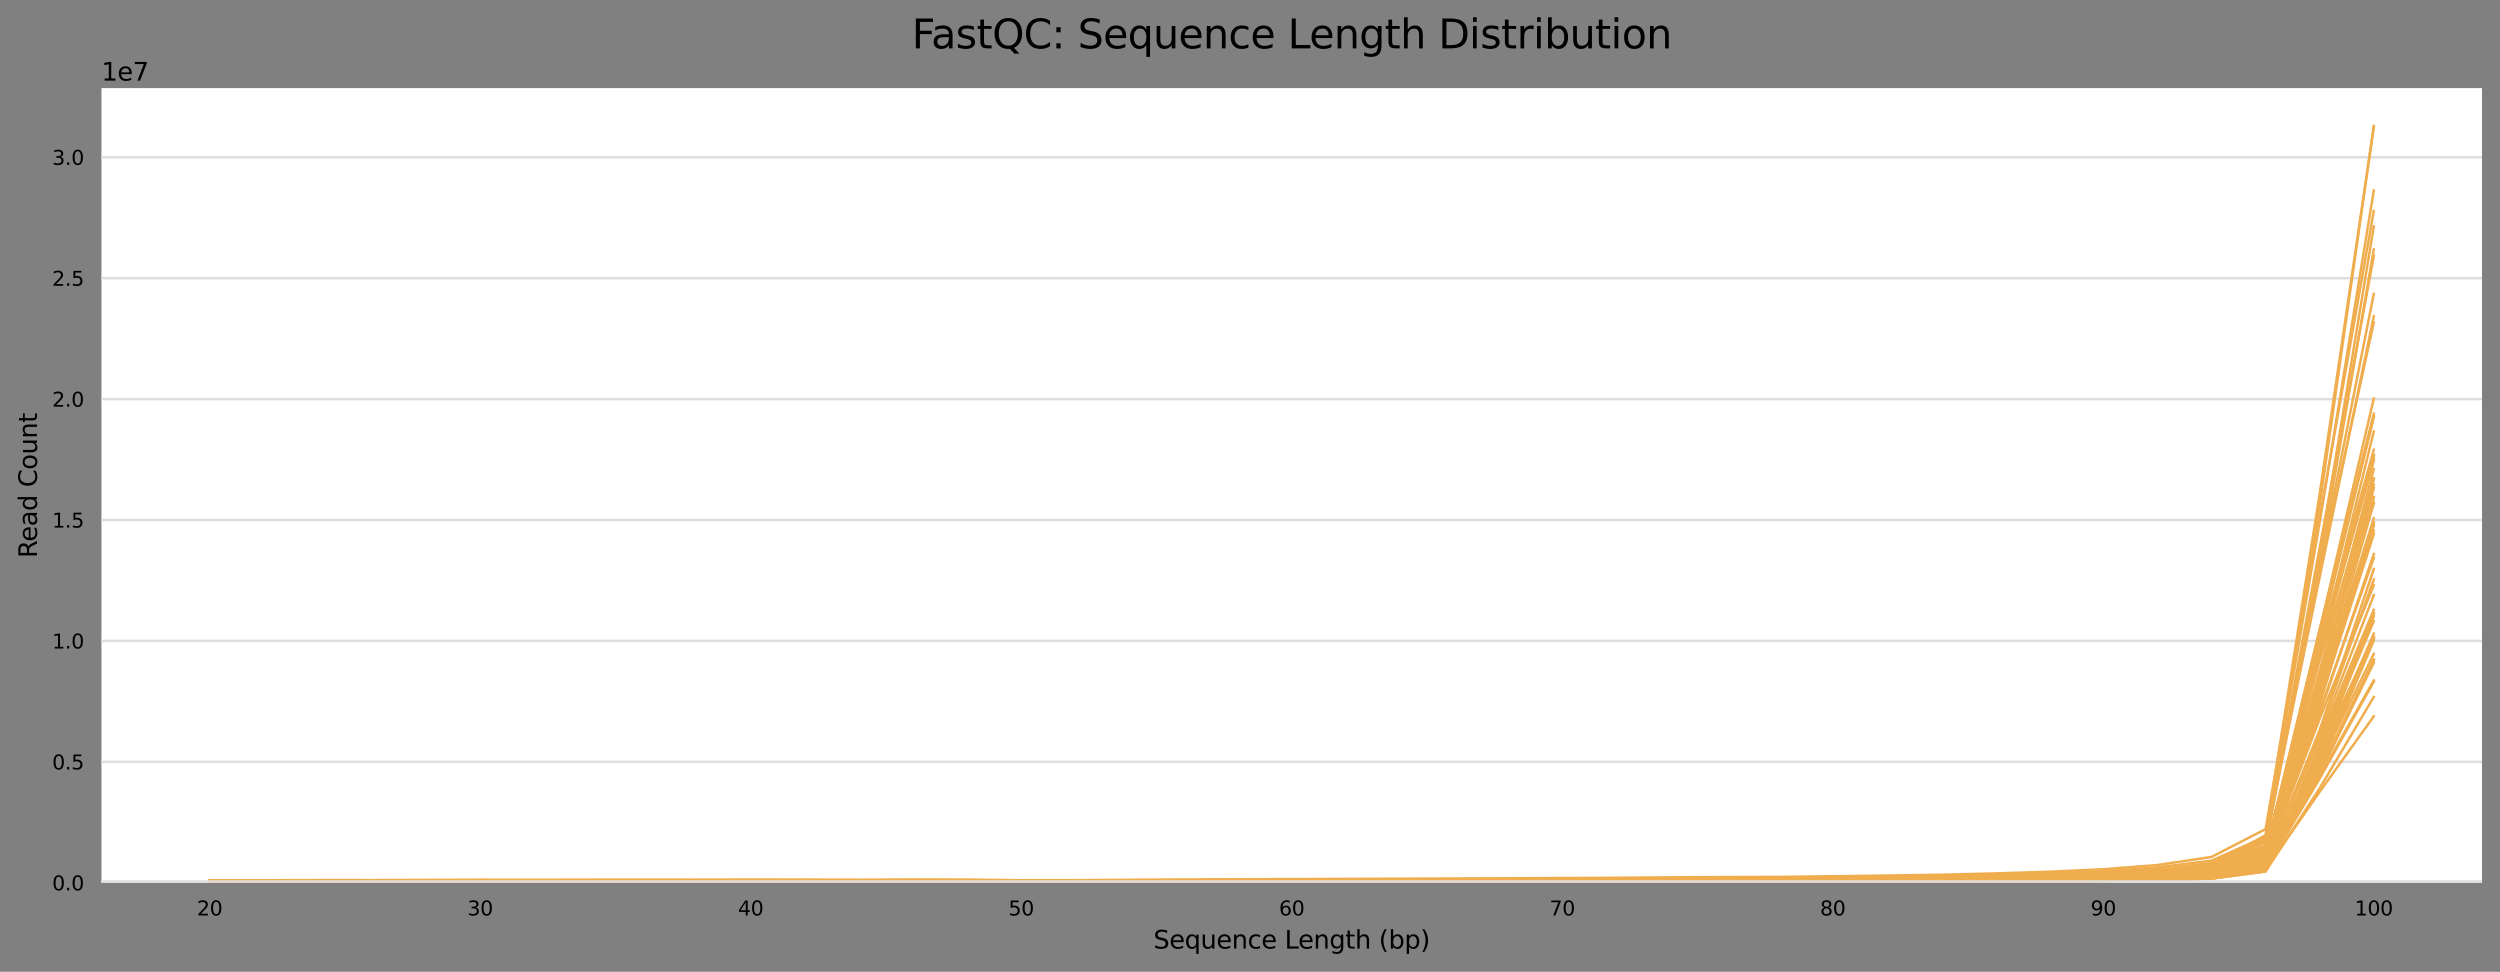 <?xml version="1.0" encoding="utf-8" standalone="no"?>
<!DOCTYPE svg PUBLIC "-//W3C//DTD SVG 1.1//EN"
  "http://www.w3.org/Graphics/SVG/1.1/DTD/svg11.dtd">
<svg xmlns:xlink="http://www.w3.org/1999/xlink" width="1000.341pt" height="388.845pt" viewBox="0 0 1000.341 388.845" xmlns="http://www.w3.org/2000/svg" version="1.1">
 <rect x="0" y="0" width="1000.341" height="388.845" fill="#808080" stroke="none"/>
 <defs>
  <style type="text/css">*{stroke-linejoin: round; stroke-linecap: butt}</style>
 </defs>
 <g id="figure_1">
  <g id="axes_1">
   <g id="patch_1">
    <path d="M 40.601 353.224 
L 993.141 353.224 
L 993.141 35.256 
L 40.601 35.256 
z
" style="fill: #ffffff"/>
   </g>
   <g id="matplotlib.axis_1">
    <g id="xtick_1">
     <g id="text_1">
      <!-- 20 -->
      <g transform="translate(78.808 366.303) scale(0.08 -0.08)">
       <defs>
        <path id="DejaVuSans-32" d="M 1228 531 
L 3431 531 
L 3431 0 
L 469 0 
L 469 531 
Q 828 903 1448 1529 
Q 2069 2156 2228 2338 
Q 2531 2678 2651 2914 
Q 2772 3150 2772 3378 
Q 2772 3750 2511 3984 
Q 2250 4219 1831 4219 
Q 1534 4219 1204 4116 
Q 875 4013 500 3803 
L 500 4441 
Q 881 4594 1212 4672 
Q 1544 4750 1819 4750 
Q 2544 4750 2975 4387 
Q 3406 4025 3406 3419 
Q 3406 3131 3298 2873 
Q 3191 2616 2906 2266 
Q 2828 2175 2409 1742 
Q 1991 1309 1228 531 
z
" transform="scale(0.016)"/>
        <path id="DejaVuSans-30" d="M 2034 4250 
Q 1547 4250 1301 3770 
Q 1056 3291 1056 2328 
Q 1056 1369 1301 889 
Q 1547 409 2034 409 
Q 2525 409 2770 889 
Q 3016 1369 3016 2328 
Q 3016 3291 2770 3770 
Q 2525 4250 2034 4250 
z
M 2034 4750 
Q 2819 4750 3233 4129 
Q 3647 3509 3647 2328 
Q 3647 1150 3233 529 
Q 2819 -91 2034 -91 
Q 1250 -91 836 529 
Q 422 1150 422 2328 
Q 422 3509 836 4129 
Q 1250 4750 2034 4750 
z
" transform="scale(0.016)"/>
       </defs>
       <use xlink:href="#DejaVuSans-32"/>
       <use xlink:href="#DejaVuSans-30" x="63.623"/>
      </g>
     </g>
    </g>
    <g id="xtick_2">
     <g id="text_2">
      <!-- 30 -->
      <g transform="translate(187.051 366.303) scale(0.08 -0.08)">
       <defs>
        <path id="DejaVuSans-33" d="M 2597 2516 
Q 3050 2419 3304 2112 
Q 3559 1806 3559 1356 
Q 3559 666 3084 287 
Q 2609 -91 1734 -91 
Q 1441 -91 1130 -33 
Q 819 25 488 141 
L 488 750 
Q 750 597 1062 519 
Q 1375 441 1716 441 
Q 2309 441 2620 675 
Q 2931 909 2931 1356 
Q 2931 1769 2642 2001 
Q 2353 2234 1838 2234 
L 1294 2234 
L 1294 2753 
L 1863 2753 
Q 2328 2753 2575 2939 
Q 2822 3125 2822 3475 
Q 2822 3834 2567 4026 
Q 2313 4219 1838 4219 
Q 1578 4219 1281 4162 
Q 984 4106 628 3988 
L 628 4550 
Q 988 4650 1302 4700 
Q 1616 4750 1894 4750 
Q 2613 4750 3031 4423 
Q 3450 4097 3450 3541 
Q 3450 3153 3228 2886 
Q 3006 2619 2597 2516 
z
" transform="scale(0.016)"/>
       </defs>
       <use xlink:href="#DejaVuSans-33"/>
       <use xlink:href="#DejaVuSans-30" x="63.623"/>
      </g>
     </g>
    </g>
    <g id="xtick_3">
     <g id="text_3">
      <!-- 40 -->
      <g transform="translate(295.294 366.303) scale(0.08 -0.08)">
       <defs>
        <path id="DejaVuSans-34" d="M 2419 4116 
L 825 1625 
L 2419 1625 
L 2419 4116 
z
M 2253 4666 
L 3047 4666 
L 3047 1625 
L 3713 1625 
L 3713 1100 
L 3047 1100 
L 3047 0 
L 2419 0 
L 2419 1100 
L 313 1100 
L 313 1709 
L 2253 4666 
z
" transform="scale(0.016)"/>
       </defs>
       <use xlink:href="#DejaVuSans-34"/>
       <use xlink:href="#DejaVuSans-30" x="63.623"/>
      </g>
     </g>
    </g>
    <g id="xtick_4">
     <g id="text_4">
      <!-- 50 -->
      <g transform="translate(403.537 366.303) scale(0.08 -0.08)">
       <defs>
        <path id="DejaVuSans-35" d="M 691 4666 
L 3169 4666 
L 3169 4134 
L 1269 4134 
L 1269 2991 
Q 1406 3038 1543 3061 
Q 1681 3084 1819 3084 
Q 2600 3084 3056 2656 
Q 3513 2228 3513 1497 
Q 3513 744 3044 326 
Q 2575 -91 1722 -91 
Q 1428 -91 1123 -41 
Q 819 9 494 109 
L 494 744 
Q 775 591 1075 516 
Q 1375 441 1709 441 
Q 2250 441 2565 725 
Q 2881 1009 2881 1497 
Q 2881 1984 2565 2268 
Q 2250 2553 1709 2553 
Q 1456 2553 1204 2497 
Q 953 2441 691 2322 
L 691 4666 
z
" transform="scale(0.016)"/>
       </defs>
       <use xlink:href="#DejaVuSans-35"/>
       <use xlink:href="#DejaVuSans-30" x="63.623"/>
      </g>
     </g>
    </g>
    <g id="xtick_5">
     <g id="text_5">
      <!-- 60 -->
      <g transform="translate(511.781 366.303) scale(0.08 -0.08)">
       <defs>
        <path id="DejaVuSans-36" d="M 2113 2584 
Q 1688 2584 1439 2293 
Q 1191 2003 1191 1497 
Q 1191 994 1439 701 
Q 1688 409 2113 409 
Q 2538 409 2786 701 
Q 3034 994 3034 1497 
Q 3034 2003 2786 2293 
Q 2538 2584 2113 2584 
z
M 3366 4563 
L 3366 3988 
Q 3128 4100 2886 4159 
Q 2644 4219 2406 4219 
Q 1781 4219 1451 3797 
Q 1122 3375 1075 2522 
Q 1259 2794 1537 2939 
Q 1816 3084 2150 3084 
Q 2853 3084 3261 2657 
Q 3669 2231 3669 1497 
Q 3669 778 3244 343 
Q 2819 -91 2113 -91 
Q 1303 -91 875 529 
Q 447 1150 447 2328 
Q 447 3434 972 4092 
Q 1497 4750 2381 4750 
Q 2619 4750 2861 4703 
Q 3103 4656 3366 4563 
z
" transform="scale(0.016)"/>
       </defs>
       <use xlink:href="#DejaVuSans-36"/>
       <use xlink:href="#DejaVuSans-30" x="63.623"/>
      </g>
     </g>
    </g>
    <g id="xtick_6">
     <g id="text_6">
      <!-- 70 -->
      <g transform="translate(620.024 366.303) scale(0.08 -0.08)">
       <defs>
        <path id="DejaVuSans-37" d="M 525 4666 
L 3525 4666 
L 3525 4397 
L 1831 0 
L 1172 0 
L 2766 4134 
L 525 4134 
L 525 4666 
z
" transform="scale(0.016)"/>
       </defs>
       <use xlink:href="#DejaVuSans-37"/>
       <use xlink:href="#DejaVuSans-30" x="63.623"/>
      </g>
     </g>
    </g>
    <g id="xtick_7">
     <g id="text_7">
      <!-- 80 -->
      <g transform="translate(728.267 366.303) scale(0.08 -0.08)">
       <defs>
        <path id="DejaVuSans-38" d="M 2034 2216 
Q 1584 2216 1326 1975 
Q 1069 1734 1069 1313 
Q 1069 891 1326 650 
Q 1584 409 2034 409 
Q 2484 409 2743 651 
Q 3003 894 3003 1313 
Q 3003 1734 2745 1975 
Q 2488 2216 2034 2216 
z
M 1403 2484 
Q 997 2584 770 2862 
Q 544 3141 544 3541 
Q 544 4100 942 4425 
Q 1341 4750 2034 4750 
Q 2731 4750 3128 4425 
Q 3525 4100 3525 3541 
Q 3525 3141 3298 2862 
Q 3072 2584 2669 2484 
Q 3125 2378 3379 2068 
Q 3634 1759 3634 1313 
Q 3634 634 3220 271 
Q 2806 -91 2034 -91 
Q 1263 -91 848 271 
Q 434 634 434 1313 
Q 434 1759 690 2068 
Q 947 2378 1403 2484 
z
M 1172 3481 
Q 1172 3119 1398 2916 
Q 1625 2713 2034 2713 
Q 2441 2713 2670 2916 
Q 2900 3119 2900 3481 
Q 2900 3844 2670 4047 
Q 2441 4250 2034 4250 
Q 1625 4250 1398 4047 
Q 1172 3844 1172 3481 
z
" transform="scale(0.016)"/>
       </defs>
       <use xlink:href="#DejaVuSans-38"/>
       <use xlink:href="#DejaVuSans-30" x="63.623"/>
      </g>
     </g>
    </g>
    <g id="xtick_8">
     <g id="text_8">
      <!-- 90 -->
      <g transform="translate(836.51 366.303) scale(0.08 -0.08)">
       <defs>
        <path id="DejaVuSans-39" d="M 703 97 
L 703 672 
Q 941 559 1184 500 
Q 1428 441 1663 441 
Q 2288 441 2617 861 
Q 2947 1281 2994 2138 
Q 2813 1869 2534 1725 
Q 2256 1581 1919 1581 
Q 1219 1581 811 2004 
Q 403 2428 403 3163 
Q 403 3881 828 4315 
Q 1253 4750 1959 4750 
Q 2769 4750 3195 4129 
Q 3622 3509 3622 2328 
Q 3622 1225 3098 567 
Q 2575 -91 1691 -91 
Q 1453 -91 1209 -44 
Q 966 3 703 97 
z
M 1959 2075 
Q 2384 2075 2632 2365 
Q 2881 2656 2881 3163 
Q 2881 3666 2632 3958 
Q 2384 4250 1959 4250 
Q 1534 4250 1286 3958 
Q 1038 3666 1038 3163 
Q 1038 2656 1286 2365 
Q 1534 2075 1959 2075 
z
" transform="scale(0.016)"/>
       </defs>
       <use xlink:href="#DejaVuSans-39"/>
       <use xlink:href="#DejaVuSans-30" x="63.623"/>
      </g>
     </g>
    </g>
    <g id="xtick_9">
     <g id="text_9">
      <!-- 100 -->
      <g transform="translate(942.208 366.303) scale(0.08 -0.08)">
       <defs>
        <path id="DejaVuSans-31" d="M 794 531 
L 1825 531 
L 1825 4091 
L 703 3866 
L 703 4441 
L 1819 4666 
L 2450 4666 
L 2450 531 
L 3481 531 
L 3481 0 
L 794 0 
L 794 531 
z
" transform="scale(0.016)"/>
       </defs>
       <use xlink:href="#DejaVuSans-31"/>
       <use xlink:href="#DejaVuSans-30" x="63.623"/>
       <use xlink:href="#DejaVuSans-30" x="127.246"/>
      </g>
     </g>
    </g>
    <g id="text_10">
     <!-- Sequence Length (bp) -->
     <g transform="translate(461.531 379.565) scale(0.1 -0.1)">
      <defs>
       <path id="DejaVuSans-53" d="M 3425 4513 
L 3425 3897 
Q 3066 4069 2747 4153 
Q 2428 4238 2131 4238 
Q 1616 4238 1336 4038 
Q 1056 3838 1056 3469 
Q 1056 3159 1242 3001 
Q 1428 2844 1947 2747 
L 2328 2669 
Q 3034 2534 3370 2195 
Q 3706 1856 3706 1288 
Q 3706 609 3251 259 
Q 2797 -91 1919 -91 
Q 1588 -91 1214 -16 
Q 841 59 441 206 
L 441 856 
Q 825 641 1194 531 
Q 1563 422 1919 422 
Q 2459 422 2753 634 
Q 3047 847 3047 1241 
Q 3047 1584 2836 1778 
Q 2625 1972 2144 2069 
L 1759 2144 
Q 1053 2284 737 2584 
Q 422 2884 422 3419 
Q 422 4038 858 4394 
Q 1294 4750 2059 4750 
Q 2388 4750 2728 4690 
Q 3069 4631 3425 4513 
z
" transform="scale(0.016)"/>
       <path id="DejaVuSans-65" d="M 3597 1894 
L 3597 1613 
L 953 1613 
Q 991 1019 1311 708 
Q 1631 397 2203 397 
Q 2534 397 2845 478 
Q 3156 559 3463 722 
L 3463 178 
Q 3153 47 2828 -22 
Q 2503 -91 2169 -91 
Q 1331 -91 842 396 
Q 353 884 353 1716 
Q 353 2575 817 3079 
Q 1281 3584 2069 3584 
Q 2775 3584 3186 3129 
Q 3597 2675 3597 1894 
z
M 3022 2063 
Q 3016 2534 2758 2815 
Q 2500 3097 2075 3097 
Q 1594 3097 1305 2825 
Q 1016 2553 972 2059 
L 3022 2063 
z
" transform="scale(0.016)"/>
       <path id="DejaVuSans-71" d="M 947 1747 
Q 947 1113 1208 752 
Q 1469 391 1925 391 
Q 2381 391 2643 752 
Q 2906 1113 2906 1747 
Q 2906 2381 2643 2742 
Q 2381 3103 1925 3103 
Q 1469 3103 1208 2742 
Q 947 2381 947 1747 
z
M 2906 525 
Q 2725 213 2448 61 
Q 2172 -91 1784 -91 
Q 1150 -91 751 415 
Q 353 922 353 1747 
Q 353 2572 751 3078 
Q 1150 3584 1784 3584 
Q 2172 3584 2448 3432 
Q 2725 3281 2906 2969 
L 2906 3500 
L 3481 3500 
L 3481 -1331 
L 2906 -1331 
L 2906 525 
z
" transform="scale(0.016)"/>
       <path id="DejaVuSans-75" d="M 544 1381 
L 544 3500 
L 1119 3500 
L 1119 1403 
Q 1119 906 1312 657 
Q 1506 409 1894 409 
Q 2359 409 2629 706 
Q 2900 1003 2900 1516 
L 2900 3500 
L 3475 3500 
L 3475 0 
L 2900 0 
L 2900 538 
Q 2691 219 2414 64 
Q 2138 -91 1772 -91 
Q 1169 -91 856 284 
Q 544 659 544 1381 
z
M 1991 3584 
L 1991 3584 
z
" transform="scale(0.016)"/>
       <path id="DejaVuSans-6e" d="M 3513 2113 
L 3513 0 
L 2938 0 
L 2938 2094 
Q 2938 2591 2744 2837 
Q 2550 3084 2163 3084 
Q 1697 3084 1428 2787 
Q 1159 2491 1159 1978 
L 1159 0 
L 581 0 
L 581 3500 
L 1159 3500 
L 1159 2956 
Q 1366 3272 1645 3428 
Q 1925 3584 2291 3584 
Q 2894 3584 3203 3211 
Q 3513 2838 3513 2113 
z
" transform="scale(0.016)"/>
       <path id="DejaVuSans-63" d="M 3122 3366 
L 3122 2828 
Q 2878 2963 2633 3030 
Q 2388 3097 2138 3097 
Q 1578 3097 1268 2742 
Q 959 2388 959 1747 
Q 959 1106 1268 751 
Q 1578 397 2138 397 
Q 2388 397 2633 464 
Q 2878 531 3122 666 
L 3122 134 
Q 2881 22 2623 -34 
Q 2366 -91 2075 -91 
Q 1284 -91 818 406 
Q 353 903 353 1747 
Q 353 2603 823 3093 
Q 1294 3584 2113 3584 
Q 2378 3584 2631 3529 
Q 2884 3475 3122 3366 
z
" transform="scale(0.016)"/>
       <path id="DejaVuSans-20" transform="scale(0.016)"/>
       <path id="DejaVuSans-4c" d="M 628 4666 
L 1259 4666 
L 1259 531 
L 3531 531 
L 3531 0 
L 628 0 
L 628 4666 
z
" transform="scale(0.016)"/>
       <path id="DejaVuSans-67" d="M 2906 1791 
Q 2906 2416 2648 2759 
Q 2391 3103 1925 3103 
Q 1463 3103 1205 2759 
Q 947 2416 947 1791 
Q 947 1169 1205 825 
Q 1463 481 1925 481 
Q 2391 481 2648 825 
Q 2906 1169 2906 1791 
z
M 3481 434 
Q 3481 -459 3084 -895 
Q 2688 -1331 1869 -1331 
Q 1566 -1331 1297 -1286 
Q 1028 -1241 775 -1147 
L 775 -588 
Q 1028 -725 1275 -790 
Q 1522 -856 1778 -856 
Q 2344 -856 2625 -561 
Q 2906 -266 2906 331 
L 2906 616 
Q 2728 306 2450 153 
Q 2172 0 1784 0 
Q 1141 0 747 490 
Q 353 981 353 1791 
Q 353 2603 747 3093 
Q 1141 3584 1784 3584 
Q 2172 3584 2450 3431 
Q 2728 3278 2906 2969 
L 2906 3500 
L 3481 3500 
L 3481 434 
z
" transform="scale(0.016)"/>
       <path id="DejaVuSans-74" d="M 1172 4494 
L 1172 3500 
L 2356 3500 
L 2356 3053 
L 1172 3053 
L 1172 1153 
Q 1172 725 1289 603 
Q 1406 481 1766 481 
L 2356 481 
L 2356 0 
L 1766 0 
Q 1100 0 847 248 
Q 594 497 594 1153 
L 594 3053 
L 172 3053 
L 172 3500 
L 594 3500 
L 594 4494 
L 1172 4494 
z
" transform="scale(0.016)"/>
       <path id="DejaVuSans-68" d="M 3513 2113 
L 3513 0 
L 2938 0 
L 2938 2094 
Q 2938 2591 2744 2837 
Q 2550 3084 2163 3084 
Q 1697 3084 1428 2787 
Q 1159 2491 1159 1978 
L 1159 0 
L 581 0 
L 581 4863 
L 1159 4863 
L 1159 2956 
Q 1366 3272 1645 3428 
Q 1925 3584 2291 3584 
Q 2894 3584 3203 3211 
Q 3513 2838 3513 2113 
z
" transform="scale(0.016)"/>
       <path id="DejaVuSans-28" d="M 1984 4856 
Q 1566 4138 1362 3434 
Q 1159 2731 1159 2009 
Q 1159 1288 1364 580 
Q 1569 -128 1984 -844 
L 1484 -844 
Q 1016 -109 783 600 
Q 550 1309 550 2009 
Q 550 2706 781 3412 
Q 1013 4119 1484 4856 
L 1984 4856 
z
" transform="scale(0.016)"/>
       <path id="DejaVuSans-62" d="M 3116 1747 
Q 3116 2381 2855 2742 
Q 2594 3103 2138 3103 
Q 1681 3103 1420 2742 
Q 1159 2381 1159 1747 
Q 1159 1113 1420 752 
Q 1681 391 2138 391 
Q 2594 391 2855 752 
Q 3116 1113 3116 1747 
z
M 1159 2969 
Q 1341 3281 1617 3432 
Q 1894 3584 2278 3584 
Q 2916 3584 3314 3078 
Q 3713 2572 3713 1747 
Q 3713 922 3314 415 
Q 2916 -91 2278 -91 
Q 1894 -91 1617 61 
Q 1341 213 1159 525 
L 1159 0 
L 581 0 
L 581 4863 
L 1159 4863 
L 1159 2969 
z
" transform="scale(0.016)"/>
       <path id="DejaVuSans-70" d="M 1159 525 
L 1159 -1331 
L 581 -1331 
L 581 3500 
L 1159 3500 
L 1159 2969 
Q 1341 3281 1617 3432 
Q 1894 3584 2278 3584 
Q 2916 3584 3314 3078 
Q 3713 2572 3713 1747 
Q 3713 922 3314 415 
Q 2916 -91 2278 -91 
Q 1894 -91 1617 61 
Q 1341 213 1159 525 
z
M 3116 1747 
Q 3116 2381 2855 2742 
Q 2594 3103 2138 3103 
Q 1681 3103 1420 2742 
Q 1159 2381 1159 1747 
Q 1159 1113 1420 752 
Q 1681 391 2138 391 
Q 2594 391 2855 752 
Q 3116 1113 3116 1747 
z
" transform="scale(0.016)"/>
       <path id="DejaVuSans-29" d="M 513 4856 
L 1013 4856 
Q 1481 4119 1714 3412 
Q 1947 2706 1947 2009 
Q 1947 1309 1714 600 
Q 1481 -109 1013 -844 
L 513 -844 
Q 928 -128 1133 580 
Q 1338 1288 1338 2009 
Q 1338 2731 1133 3434 
Q 928 4138 513 4856 
z
" transform="scale(0.016)"/>
      </defs>
      <use xlink:href="#DejaVuSans-53"/>
      <use xlink:href="#DejaVuSans-65" x="63.477"/>
      <use xlink:href="#DejaVuSans-71" x="125"/>
      <use xlink:href="#DejaVuSans-75" x="188.477"/>
      <use xlink:href="#DejaVuSans-65" x="251.855"/>
      <use xlink:href="#DejaVuSans-6e" x="313.379"/>
      <use xlink:href="#DejaVuSans-63" x="376.758"/>
      <use xlink:href="#DejaVuSans-65" x="431.738"/>
      <use xlink:href="#DejaVuSans-20" x="493.262"/>
      <use xlink:href="#DejaVuSans-4c" x="525.049"/>
      <use xlink:href="#DejaVuSans-65" x="579.012"/>
      <use xlink:href="#DejaVuSans-6e" x="640.535"/>
      <use xlink:href="#DejaVuSans-67" x="703.914"/>
      <use xlink:href="#DejaVuSans-74" x="767.391"/>
      <use xlink:href="#DejaVuSans-68" x="806.6"/>
      <use xlink:href="#DejaVuSans-20" x="869.979"/>
      <use xlink:href="#DejaVuSans-28" x="901.766"/>
      <use xlink:href="#DejaVuSans-62" x="940.779"/>
      <use xlink:href="#DejaVuSans-70" x="1004.256"/>
      <use xlink:href="#DejaVuSans-29" x="1067.732"/>
     </g>
    </g>
   </g>
   <g id="matplotlib.axis_2">
    <g id="ytick_1">
     <g id="line2d_1">
      <path d="M 40.601 353.224 
L 993.141 353.224 
" clip-path="url(#p7a90dc40c4)" style="fill: none; stroke: #dedede; stroke-linecap: square"/>
     </g>
     <g id="text_11">
      <!-- 0.0 -->
      <g transform="translate(20.878 356.263) scale(0.08 -0.08)">
       <defs>
        <path id="DejaVuSans-2e" d="M 684 794 
L 1344 794 
L 1344 0 
L 684 0 
L 684 794 
z
" transform="scale(0.016)"/>
       </defs>
       <use xlink:href="#DejaVuSans-30"/>
       <use xlink:href="#DejaVuSans-2e" x="63.623"/>
       <use xlink:href="#DejaVuSans-30" x="95.41"/>
      </g>
     </g>
    </g>
    <g id="ytick_2">
     <g id="line2d_2">
      <path d="M 40.601 304.841 
L 993.141 304.841 
" clip-path="url(#p7a90dc40c4)" style="fill: none; stroke: #dedede; stroke-linecap: square"/>
     </g>
     <g id="text_12">
      <!-- 0.5 -->
      <g transform="translate(20.878 307.881) scale(0.08 -0.08)">
       <use xlink:href="#DejaVuSans-30"/>
       <use xlink:href="#DejaVuSans-2e" x="63.623"/>
       <use xlink:href="#DejaVuSans-35" x="95.41"/>
      </g>
     </g>
    </g>
    <g id="ytick_3">
     <g id="line2d_3">
      <path d="M 40.601 256.459 
L 993.141 256.459 
" clip-path="url(#p7a90dc40c4)" style="fill: none; stroke: #dedede; stroke-linecap: square"/>
     </g>
     <g id="text_13">
      <!-- 1.0 -->
      <g transform="translate(20.878 259.498) scale(0.08 -0.08)">
       <use xlink:href="#DejaVuSans-31"/>
       <use xlink:href="#DejaVuSans-2e" x="63.623"/>
       <use xlink:href="#DejaVuSans-30" x="95.41"/>
      </g>
     </g>
    </g>
    <g id="ytick_4">
     <g id="line2d_4">
      <path d="M 40.601 208.076 
L 993.141 208.076 
" clip-path="url(#p7a90dc40c4)" style="fill: none; stroke: #dedede; stroke-linecap: square"/>
     </g>
     <g id="text_14">
      <!-- 1.5 -->
      <g transform="translate(20.878 211.116) scale(0.08 -0.08)">
       <use xlink:href="#DejaVuSans-31"/>
       <use xlink:href="#DejaVuSans-2e" x="63.623"/>
       <use xlink:href="#DejaVuSans-35" x="95.41"/>
      </g>
     </g>
    </g>
    <g id="ytick_5">
     <g id="line2d_5">
      <path d="M 40.601 159.694 
L 993.141 159.694 
" clip-path="url(#p7a90dc40c4)" style="fill: none; stroke: #dedede; stroke-linecap: square"/>
     </g>
     <g id="text_15">
      <!-- 2.0 -->
      <g transform="translate(20.878 162.733) scale(0.08 -0.08)">
       <use xlink:href="#DejaVuSans-32"/>
       <use xlink:href="#DejaVuSans-2e" x="63.623"/>
       <use xlink:href="#DejaVuSans-30" x="95.41"/>
      </g>
     </g>
    </g>
    <g id="ytick_6">
     <g id="line2d_6">
      <path d="M 40.601 111.311 
L 993.141 111.311 
" clip-path="url(#p7a90dc40c4)" style="fill: none; stroke: #dedede; stroke-linecap: square"/>
     </g>
     <g id="text_16">
      <!-- 2.5 -->
      <g transform="translate(20.878 114.351) scale(0.08 -0.08)">
       <use xlink:href="#DejaVuSans-32"/>
       <use xlink:href="#DejaVuSans-2e" x="63.623"/>
       <use xlink:href="#DejaVuSans-35" x="95.41"/>
      </g>
     </g>
    </g>
    <g id="ytick_7">
     <g id="line2d_7">
      <path d="M 40.601 62.929 
L 993.141 62.929 
" clip-path="url(#p7a90dc40c4)" style="fill: none; stroke: #dedede; stroke-linecap: square"/>
     </g>
     <g id="text_17">
      <!-- 3.0 -->
      <g transform="translate(20.878 65.968) scale(0.08 -0.08)">
       <use xlink:href="#DejaVuSans-33"/>
       <use xlink:href="#DejaVuSans-2e" x="63.623"/>
       <use xlink:href="#DejaVuSans-30" x="95.41"/>
      </g>
     </g>
    </g>
    <g id="text_18">
     <!-- Read Count -->
     <g transform="translate(14.798 223.241) rotate(-90) scale(0.1 -0.1)">
      <defs>
       <path id="DejaVuSans-52" d="M 2841 2188 
Q 3044 2119 3236 1894 
Q 3428 1669 3622 1275 
L 4263 0 
L 3584 0 
L 2988 1197 
Q 2756 1666 2539 1819 
Q 2322 1972 1947 1972 
L 1259 1972 
L 1259 0 
L 628 0 
L 628 4666 
L 2053 4666 
Q 2853 4666 3247 4331 
Q 3641 3997 3641 3322 
Q 3641 2881 3436 2590 
Q 3231 2300 2841 2188 
z
M 1259 4147 
L 1259 2491 
L 2053 2491 
Q 2509 2491 2742 2702 
Q 2975 2913 2975 3322 
Q 2975 3731 2742 3939 
Q 2509 4147 2053 4147 
L 1259 4147 
z
" transform="scale(0.016)"/>
       <path id="DejaVuSans-61" d="M 2194 1759 
Q 1497 1759 1228 1600 
Q 959 1441 959 1056 
Q 959 750 1161 570 
Q 1363 391 1709 391 
Q 2188 391 2477 730 
Q 2766 1069 2766 1631 
L 2766 1759 
L 2194 1759 
z
M 3341 1997 
L 3341 0 
L 2766 0 
L 2766 531 
Q 2569 213 2275 61 
Q 1981 -91 1556 -91 
Q 1019 -91 701 211 
Q 384 513 384 1019 
Q 384 1609 779 1909 
Q 1175 2209 1959 2209 
L 2766 2209 
L 2766 2266 
Q 2766 2663 2505 2880 
Q 2244 3097 1772 3097 
Q 1472 3097 1187 3025 
Q 903 2953 641 2809 
L 641 3341 
Q 956 3463 1253 3523 
Q 1550 3584 1831 3584 
Q 2591 3584 2966 3190 
Q 3341 2797 3341 1997 
z
" transform="scale(0.016)"/>
       <path id="DejaVuSans-64" d="M 2906 2969 
L 2906 4863 
L 3481 4863 
L 3481 0 
L 2906 0 
L 2906 525 
Q 2725 213 2448 61 
Q 2172 -91 1784 -91 
Q 1150 -91 751 415 
Q 353 922 353 1747 
Q 353 2572 751 3078 
Q 1150 3584 1784 3584 
Q 2172 3584 2448 3432 
Q 2725 3281 2906 2969 
z
M 947 1747 
Q 947 1113 1208 752 
Q 1469 391 1925 391 
Q 2381 391 2643 752 
Q 2906 1113 2906 1747 
Q 2906 2381 2643 2742 
Q 2381 3103 1925 3103 
Q 1469 3103 1208 2742 
Q 947 2381 947 1747 
z
" transform="scale(0.016)"/>
       <path id="DejaVuSans-43" d="M 4122 4306 
L 4122 3641 
Q 3803 3938 3442 4084 
Q 3081 4231 2675 4231 
Q 1875 4231 1450 3742 
Q 1025 3253 1025 2328 
Q 1025 1406 1450 917 
Q 1875 428 2675 428 
Q 3081 428 3442 575 
Q 3803 722 4122 1019 
L 4122 359 
Q 3791 134 3420 21 
Q 3050 -91 2638 -91 
Q 1578 -91 968 557 
Q 359 1206 359 2328 
Q 359 3453 968 4101 
Q 1578 4750 2638 4750 
Q 3056 4750 3426 4639 
Q 3797 4528 4122 4306 
z
" transform="scale(0.016)"/>
       <path id="DejaVuSans-6f" d="M 1959 3097 
Q 1497 3097 1228 2736 
Q 959 2375 959 1747 
Q 959 1119 1226 758 
Q 1494 397 1959 397 
Q 2419 397 2687 759 
Q 2956 1122 2956 1747 
Q 2956 2369 2687 2733 
Q 2419 3097 1959 3097 
z
M 1959 3584 
Q 2709 3584 3137 3096 
Q 3566 2609 3566 1747 
Q 3566 888 3137 398 
Q 2709 -91 1959 -91 
Q 1206 -91 779 398 
Q 353 888 353 1747 
Q 353 2609 779 3096 
Q 1206 3584 1959 3584 
z
" transform="scale(0.016)"/>
      </defs>
      <use xlink:href="#DejaVuSans-52"/>
      <use xlink:href="#DejaVuSans-65" x="64.982"/>
      <use xlink:href="#DejaVuSans-61" x="126.506"/>
      <use xlink:href="#DejaVuSans-64" x="187.785"/>
      <use xlink:href="#DejaVuSans-20" x="251.262"/>
      <use xlink:href="#DejaVuSans-43" x="283.049"/>
      <use xlink:href="#DejaVuSans-6f" x="352.873"/>
      <use xlink:href="#DejaVuSans-75" x="414.055"/>
      <use xlink:href="#DejaVuSans-6e" x="477.434"/>
      <use xlink:href="#DejaVuSans-74" x="540.812"/>
     </g>
    </g>
    <g id="text_19">
     <!-- 1e7 -->
     <g transform="translate(40.601 32.256) scale(0.1 -0.1)">
      <use xlink:href="#DejaVuSans-31"/>
      <use xlink:href="#DejaVuSans-65" x="63.623"/>
      <use xlink:href="#DejaVuSans-37" x="125.146"/>
     </g>
    </g>
   </g>
   <g id="line2d_8">
    <path d="M 83.898 353.167 
L 105.547 353.146 
L 127.195 353.117 
L 148.844 353.1 
L 170.492 353.094 
L 192.141 353.08 
L 213.79 353.081 
L 235.438 353.075 
L 257.087 353.075 
L 278.736 353.067 
L 300.384 353.05 
L 322.033 353.052 
L 343.682 353.041 
L 365.33 353.036 
L 386.979 353.038 
L 408.627 353.024 
L 430.276 353 
L 451.925 352.977 
L 473.573 352.968 
L 495.222 352.958 
L 516.871 352.953 
L 538.519 352.934 
L 560.168 352.919 
L 581.817 352.914 
L 603.465 352.902 
L 625.114 352.898 
L 646.762 352.898 
L 668.411 352.906 
L 690.06 352.993 
L 711.708 352.893 
L 733.357 352.824 
L 755.006 352.749 
L 776.654 352.653 
L 798.303 352.537 
L 819.952 352.354 
L 841.6 352.076 
L 863.249 351.579 
L 884.897 350.406 
L 906.546 345.469 
L 928.195 292.572 
L 949.843 231.821 
" clip-path="url(#p7a90dc40c4)" style="fill: none; stroke: #f0ad4e; stroke-linecap: square"/>
   </g>
   <g id="line2d_9">
    <path d="M 83.898 352.902 
L 105.547 352.878 
L 127.195 352.856 
L 148.844 352.86 
L 170.492 352.839 
L 192.141 352.813 
L 213.79 352.817 
L 235.438 352.809 
L 257.087 352.809 
L 278.736 352.807 
L 300.384 352.786 
L 322.033 352.765 
L 343.682 352.806 
L 365.33 352.749 
L 386.979 352.786 
L 408.627 352.875 
L 430.276 352.853 
L 451.925 352.827 
L 473.573 352.781 
L 495.222 352.749 
L 516.871 352.726 
L 538.519 352.698 
L 560.168 352.671 
L 581.817 352.628 
L 603.465 352.602 
L 625.114 352.567 
L 646.762 352.535 
L 668.411 352.484 
L 690.06 352.435 
L 711.708 352.388 
L 733.357 352.303 
L 755.006 352.199 
L 776.654 352.08 
L 798.303 351.884 
L 819.952 351.617 
L 841.6 351.21 
L 863.249 350.573 
L 884.897 349.256 
L 906.546 344.204 
L 928.195 295.978 
L 949.843 243.993 
" clip-path="url(#p7a90dc40c4)" style="fill: none; stroke: #f0ad4e; stroke-linecap: square"/>
   </g>
   <g id="line2d_10">
    <path d="M 83.898 353.176 
L 105.547 353.16 
L 127.195 353.134 
L 148.844 353.124 
L 170.492 353.119 
L 192.141 353.111 
L 213.79 353.112 
L 235.438 353.109 
L 257.087 353.106 
L 278.736 353.101 
L 300.384 353.095 
L 322.033 353.093 
L 343.682 353.085 
L 365.33 353.081 
L 386.979 353.083 
L 408.627 353.075 
L 430.276 353.055 
L 451.925 353.038 
L 473.573 353.035 
L 495.222 353.025 
L 516.871 353.019 
L 538.519 353.013 
L 560.168 352.998 
L 581.817 353 
L 603.465 352.99 
L 625.114 352.986 
L 646.762 352.982 
L 668.411 352.997 
L 690.06 353.056 
L 711.708 352.988 
L 733.357 352.939 
L 755.006 352.881 
L 776.654 352.814 
L 798.303 352.734 
L 819.952 352.597 
L 841.6 352.404 
L 863.249 352.065 
L 884.897 351.241 
L 906.546 347.657 
L 928.195 308.471 
L 949.843 264.08 
" clip-path="url(#p7a90dc40c4)" style="fill: none; stroke: #f0ad4e; stroke-linecap: square"/>
   </g>
   <g id="line2d_11">
    <path d="M 83.898 352.994 
L 105.547 352.971 
L 127.195 352.966 
L 148.844 352.965 
L 170.492 352.956 
L 192.141 352.94 
L 213.79 352.944 
L 235.438 352.936 
L 257.087 352.938 
L 278.736 352.936 
L 300.384 352.924 
L 322.033 352.907 
L 343.682 352.941 
L 365.33 352.896 
L 386.979 352.919 
L 408.627 352.987 
L 430.276 352.966 
L 451.925 352.945 
L 473.573 352.919 
L 495.222 352.891 
L 516.871 352.877 
L 538.519 352.856 
L 560.168 352.834 
L 581.817 352.808 
L 603.465 352.795 
L 625.114 352.764 
L 646.762 352.742 
L 668.411 352.704 
L 690.06 352.671 
L 711.708 352.641 
L 733.357 352.585 
L 755.006 352.506 
L 776.654 352.429 
L 798.303 352.29 
L 819.952 352.098 
L 841.6 351.833 
L 863.249 351.392 
L 884.897 350.458 
L 906.546 346.797 
L 928.195 310.653 
L 949.843 272.255 
" clip-path="url(#p7a90dc40c4)" style="fill: none; stroke: #f0ad4e; stroke-linecap: square"/>
   </g>
   <g id="line2d_12">
    <path d="M 83.898 353.129 
L 105.547 353.096 
L 127.195 353.048 
L 148.844 353.028 
L 170.492 353.017 
L 192.141 353.005 
L 213.79 353.008 
L 235.438 353.001 
L 257.087 353 
L 278.736 352.989 
L 300.384 352.97 
L 322.033 352.968 
L 343.682 352.955 
L 365.33 352.95 
L 386.979 352.955 
L 408.627 352.939 
L 430.276 352.899 
L 451.925 352.868 
L 473.573 352.859 
L 495.222 352.85 
L 516.871 352.83 
L 538.519 352.816 
L 560.168 352.794 
L 581.817 352.797 
L 603.465 352.783 
L 625.114 352.776 
L 646.762 352.772 
L 668.411 352.795 
L 690.06 352.903 
L 711.708 352.777 
L 733.357 352.684 
L 755.006 352.576 
L 776.654 352.449 
L 798.303 352.292 
L 819.952 352.049 
L 841.6 351.678 
L 863.249 351.017 
L 884.897 349.449 
L 906.546 342.852 
L 928.195 272.116 
L 949.843 191.35 
" clip-path="url(#p7a90dc40c4)" style="fill: none; stroke: #f0ad4e; stroke-linecap: square"/>
   </g>
   <g id="line2d_13">
    <path d="M 83.898 352.778 
L 105.547 352.748 
L 127.195 352.722 
L 148.844 352.726 
L 170.492 352.703 
L 192.141 352.675 
L 213.79 352.671 
L 235.438 352.666 
L 257.087 352.661 
L 278.736 352.662 
L 300.384 352.633 
L 322.033 352.601 
L 343.682 352.664 
L 365.33 352.587 
L 386.979 352.631 
L 408.627 352.763 
L 430.276 352.728 
L 451.925 352.69 
L 473.573 352.625 
L 495.222 352.585 
L 516.871 352.557 
L 538.519 352.508 
L 560.168 352.475 
L 581.817 352.423 
L 603.465 352.385 
L 625.114 352.339 
L 646.762 352.283 
L 668.411 352.231 
L 690.06 352.154 
L 711.708 352.099 
L 733.357 351.982 
L 755.006 351.842 
L 776.654 351.683 
L 798.303 351.425 
L 819.952 351.055 
L 841.6 350.521 
L 863.249 349.674 
L 884.897 347.9 
L 906.546 341.135 
L 928.195 276.514 
L 949.843 207.385 
" clip-path="url(#p7a90dc40c4)" style="fill: none; stroke: #f0ad4e; stroke-linecap: square"/>
   </g>
   <g id="line2d_14">
    <path d="M 83.898 353.14 
L 105.547 353.115 
L 127.195 353.067 
L 148.844 353.056 
L 170.492 353.048 
L 192.141 353.039 
L 213.79 353.041 
L 235.438 353.035 
L 257.087 353.03 
L 278.736 353.028 
L 300.384 353.01 
L 322.033 353.007 
L 343.682 352.992 
L 365.33 352.986 
L 386.979 352.994 
L 408.627 352.979 
L 430.276 352.947 
L 451.925 352.929 
L 473.573 352.919 
L 495.222 352.918 
L 516.871 352.9 
L 538.519 352.886 
L 560.168 352.881 
L 581.817 352.888 
L 603.465 352.874 
L 625.114 352.873 
L 646.762 352.864 
L 668.411 352.886 
L 690.06 352.972 
L 711.708 352.869 
L 733.357 352.79 
L 755.006 352.724 
L 776.654 352.616 
L 798.303 352.499 
L 819.952 352.33 
L 841.6 352.049 
L 863.249 351.575 
L 884.897 350.424 
L 906.546 345.476 
L 928.195 284.559 
L 949.843 223.219 
" clip-path="url(#p7a90dc40c4)" style="fill: none; stroke: #f0ad4e; stroke-linecap: square"/>
   </g>
   <g id="line2d_15">
    <path d="M 83.898 352.892 
L 105.547 352.87 
L 127.195 352.846 
L 148.844 352.856 
L 170.492 352.836 
L 192.141 352.82 
L 213.79 352.815 
L 235.438 352.808 
L 257.087 352.805 
L 278.736 352.805 
L 300.384 352.789 
L 322.033 352.764 
L 343.682 352.803 
L 365.33 352.746 
L 386.979 352.781 
L 408.627 352.865 
L 430.276 352.84 
L 451.925 352.815 
L 473.573 352.778 
L 495.222 352.748 
L 516.871 352.723 
L 538.519 352.686 
L 560.168 352.659 
L 581.817 352.629 
L 603.465 352.599 
L 625.114 352.565 
L 646.762 352.514 
L 668.411 352.472 
L 690.06 352.433 
L 711.708 352.385 
L 733.357 352.3 
L 755.006 352.212 
L 776.654 352.082 
L 798.303 351.902 
L 819.952 351.64 
L 841.6 351.243 
L 863.249 350.662 
L 884.897 349.374 
L 906.546 344.342 
L 928.195 287.57 
L 949.843 234.165 
" clip-path="url(#p7a90dc40c4)" style="fill: none; stroke: #f0ad4e; stroke-linecap: square"/>
   </g>
   <g id="line2d_16">
    <path d="M 83.898 353.128 
L 105.547 353.084 
L 127.195 353.027 
L 148.844 353.006 
L 170.492 352.991 
L 192.141 352.974 
L 213.79 352.968 
L 235.438 352.957 
L 257.087 352.949 
L 278.736 352.939 
L 300.384 352.92 
L 322.033 352.908 
L 343.682 352.883 
L 365.33 352.88 
L 386.979 352.881 
L 408.627 352.85 
L 430.276 352.799 
L 451.925 352.785 
L 473.573 352.768 
L 495.222 352.746 
L 516.871 352.718 
L 538.519 352.696 
L 560.168 352.674 
L 581.817 352.657 
L 603.465 352.637 
L 625.114 352.617 
L 646.762 352.604 
L 668.411 352.62 
L 690.06 352.784 
L 711.708 352.61 
L 733.357 352.496 
L 755.006 352.357 
L 776.654 352.2 
L 798.303 351.956 
L 819.952 351.652 
L 841.6 351.169 
L 863.249 350.401 
L 884.897 348.634 
L 906.546 341.063 
L 928.195 252.34 
L 949.843 159.473 
" clip-path="url(#p7a90dc40c4)" style="fill: none; stroke: #f0ad4e; stroke-linecap: square"/>
   </g>
   <g id="line2d_17">
    <path d="M 83.898 352.67 
L 105.547 352.608 
L 127.195 352.558 
L 148.844 352.556 
L 170.492 352.524 
L 192.141 352.49 
L 213.79 352.488 
L 235.438 352.462 
L 257.087 352.47 
L 278.736 352.466 
L 300.384 352.443 
L 322.033 352.449 
L 343.682 352.483 
L 365.33 352.446 
L 386.979 352.434 
L 408.627 352.59 
L 430.276 352.579 
L 451.925 352.47 
L 473.573 352.412 
L 495.222 352.356 
L 516.871 352.303 
L 538.519 352.252 
L 560.168 352.218 
L 581.817 352.162 
L 603.465 352.121 
L 625.114 352.053 
L 646.762 351.974 
L 668.411 351.895 
L 690.06 351.803 
L 711.708 351.755 
L 733.357 351.594 
L 755.006 351.428 
L 776.654 351.202 
L 798.303 350.881 
L 819.952 350.466 
L 841.6 349.82 
L 863.249 348.785 
L 884.897 346.712 
L 906.546 339.447 
L 928.195 258.044 
L 949.843 179.934 
" clip-path="url(#p7a90dc40c4)" style="fill: none; stroke: #f0ad4e; stroke-linecap: square"/>
   </g>
   <g id="line2d_18">
    <path d="M 83.898 353.159 
L 105.547 353.123 
L 127.195 353.078 
L 148.844 353.063 
L 170.492 353.046 
L 192.141 353.035 
L 213.79 353.03 
L 235.438 353.016 
L 257.087 353.006 
L 278.736 353.002 
L 300.384 352.983 
L 322.033 352.973 
L 343.682 352.955 
L 365.33 352.945 
L 386.979 352.944 
L 408.627 352.915 
L 430.276 352.875 
L 451.925 352.857 
L 473.573 352.849 
L 495.222 352.82 
L 516.871 352.795 
L 538.519 352.777 
L 560.168 352.755 
L 581.817 352.737 
L 603.465 352.711 
L 625.114 352.698 
L 646.762 352.68 
L 668.411 352.687 
L 690.06 352.838 
L 711.708 352.682 
L 733.357 352.576 
L 755.006 352.454 
L 776.654 352.308 
L 798.303 352.096 
L 819.952 351.799 
L 841.6 351.387 
L 863.249 350.644 
L 884.897 349.044 
L 906.546 342.277 
L 928.195 263.046 
L 949.843 182.678 
" clip-path="url(#p7a90dc40c4)" style="fill: none; stroke: #f0ad4e; stroke-linecap: square"/>
   </g>
   <g id="line2d_19">
    <path d="M 83.898 352.735 
L 105.547 352.683 
L 127.195 352.634 
L 148.844 352.636 
L 170.492 352.603 
L 192.141 352.569 
L 213.79 352.571 
L 235.438 352.548 
L 257.087 352.551 
L 278.736 352.549 
L 300.384 352.523 
L 322.033 352.527 
L 343.682 352.563 
L 365.33 352.53 
L 386.979 352.524 
L 408.627 352.657 
L 430.276 352.654 
L 451.925 352.563 
L 473.573 352.503 
L 495.222 352.444 
L 516.871 352.398 
L 538.519 352.354 
L 560.168 352.31 
L 581.817 352.277 
L 603.465 352.227 
L 625.114 352.164 
L 646.762 352.109 
L 668.411 352.022 
L 690.06 351.941 
L 711.708 351.896 
L 733.357 351.75 
L 755.006 351.581 
L 776.654 351.394 
L 798.303 351.09 
L 819.952 350.716 
L 841.6 350.138 
L 863.249 349.168 
L 884.897 347.32 
L 906.546 340.829 
L 928.195 268.622 
L 949.843 201.471 
" clip-path="url(#p7a90dc40c4)" style="fill: none; stroke: #f0ad4e; stroke-linecap: square"/>
   </g>
   <g id="line2d_20">
    <path d="M 83.898 353.099 
L 105.547 353.032 
L 127.195 352.967 
L 148.844 352.936 
L 170.492 352.905 
L 192.141 352.874 
L 213.79 352.876 
L 235.438 352.852 
L 257.087 352.836 
L 278.736 352.816 
L 300.384 352.796 
L 322.033 352.777 
L 343.682 352.742 
L 365.33 352.736 
L 386.979 352.731 
L 408.627 352.678 
L 430.276 352.606 
L 451.925 352.576 
L 473.573 352.547 
L 495.222 352.509 
L 516.871 352.468 
L 538.519 352.421 
L 560.168 352.39 
L 581.817 352.35 
L 603.465 352.313 
L 625.114 352.279 
L 646.762 352.257 
L 668.411 352.268 
L 690.06 352.536 
L 711.708 352.264 
L 733.357 352.074 
L 755.006 351.847 
L 776.654 351.597 
L 798.303 351.214 
L 819.952 350.705 
L 841.6 349.952 
L 863.249 348.666 
L 884.897 345.871 
L 906.546 334.193 
L 928.195 197.544 
L 949.843 50.86 
" clip-path="url(#p7a90dc40c4)" style="fill: none; stroke: #f0ad4e; stroke-linecap: square"/>
   </g>
   <g id="line2d_21">
    <path d="M 83.898 352.316 
L 105.547 352.225 
L 127.195 352.147 
L 148.844 352.155 
L 170.492 352.075 
L 192.141 352.016 
L 213.79 352.042 
L 235.438 351.993 
L 257.087 351.99 
L 278.736 351.988 
L 300.384 351.953 
L 322.033 351.976 
L 343.682 352.023 
L 365.33 351.96 
L 386.979 351.97 
L 408.627 352.208 
L 430.276 352.189 
L 451.925 352.029 
L 473.573 351.925 
L 495.222 351.821 
L 516.871 351.754 
L 538.519 351.671 
L 560.168 351.597 
L 581.817 351.526 
L 603.465 351.443 
L 625.114 351.327 
L 646.762 351.23 
L 668.411 351.064 
L 690.06 350.942 
L 711.708 350.881 
L 733.357 350.616 
L 755.006 350.338 
L 776.654 350.005 
L 798.303 349.485 
L 819.952 348.806 
L 841.6 347.808 
L 863.249 346.132 
L 884.897 342.892 
L 906.546 331.745 
L 928.195 207.272 
L 949.843 84.429 
" clip-path="url(#p7a90dc40c4)" style="fill: none; stroke: #f0ad4e; stroke-linecap: square"/>
   </g>
   <g id="line2d_22">
    <path d="M 83.898 353.129 
L 105.547 353.088 
L 127.195 353.038 
L 148.844 353.018 
L 170.492 353 
L 192.141 352.985 
L 213.79 352.986 
L 235.438 352.97 
L 257.087 352.963 
L 278.736 352.953 
L 300.384 352.944 
L 322.033 352.927 
L 343.682 352.914 
L 365.33 352.907 
L 386.979 352.903 
L 408.627 352.873 
L 430.276 352.83 
L 451.925 352.818 
L 473.573 352.797 
L 495.222 352.777 
L 516.871 352.756 
L 538.519 352.733 
L 560.168 352.716 
L 581.817 352.693 
L 603.465 352.674 
L 625.114 352.656 
L 646.762 352.632 
L 668.411 352.651 
L 690.06 352.808 
L 711.708 352.653 
L 733.357 352.541 
L 755.006 352.405 
L 776.654 352.256 
L 798.303 352.039 
L 819.952 351.724 
L 841.6 351.279 
L 863.249 350.564 
L 884.897 348.851 
L 906.546 341.421 
L 928.195 255.561 
L 949.843 166.886 
" clip-path="url(#p7a90dc40c4)" style="fill: none; stroke: #f0ad4e; stroke-linecap: square"/>
   </g>
   <g id="line2d_23">
    <path d="M 83.898 352.721 
L 105.547 352.671 
L 127.195 352.628 
L 148.844 352.629 
L 170.492 352.588 
L 192.141 352.564 
L 213.79 352.571 
L 235.438 352.55 
L 257.087 352.543 
L 278.736 352.546 
L 300.384 352.53 
L 322.033 352.532 
L 343.682 352.57 
L 365.33 352.528 
L 386.979 352.526 
L 408.627 352.659 
L 430.276 352.646 
L 451.925 352.557 
L 473.573 352.497 
L 495.222 352.439 
L 516.871 352.404 
L 538.519 352.361 
L 560.168 352.333 
L 581.817 352.286 
L 603.465 352.237 
L 625.114 352.177 
L 646.762 352.108 
L 668.411 352.04 
L 690.06 351.967 
L 711.708 351.917 
L 733.357 351.768 
L 755.006 351.607 
L 776.654 351.41 
L 798.303 351.129 
L 819.952 350.725 
L 841.6 350.139 
L 863.249 349.203 
L 884.897 347.234 
L 906.546 340.09 
L 928.195 260.553 
L 949.843 184.136 
" clip-path="url(#p7a90dc40c4)" style="fill: none; stroke: #f0ad4e; stroke-linecap: square"/>
   </g>
   <g id="line2d_24">
    <path d="M 83.898 353.142 
L 105.547 353.117 
L 127.195 353.077 
L 148.844 353.045 
L 170.492 352.964 
L 192.141 352.996 
L 213.79 353.024 
L 235.438 353.029 
L 257.087 353.035 
L 278.736 353.038 
L 300.384 353.032 
L 322.033 353.033 
L 343.682 353.03 
L 365.33 353.034 
L 386.979 353.031 
L 408.627 353.025 
L 430.276 353.005 
L 451.925 353.004 
L 473.573 352.994 
L 495.222 352.995 
L 516.871 352.983 
L 538.519 352.974 
L 560.168 352.971 
L 581.817 352.976 
L 603.465 352.966 
L 625.114 352.963 
L 646.762 352.958 
L 668.411 352.974 
L 690.06 353.032 
L 711.708 352.962 
L 733.357 352.909 
L 755.006 352.855 
L 776.654 352.792 
L 798.303 352.714 
L 819.952 352.593 
L 841.6 352.399 
L 863.249 352.114 
L 884.897 351.365 
L 906.546 347.615 
L 928.195 299.988 
L 949.843 246.6 
" clip-path="url(#p7a90dc40c4)" style="fill: none; stroke: #f0ad4e; stroke-linecap: square"/>
   </g>
   <g id="line2d_25">
    <path d="M 83.898 352.892 
L 105.547 352.887 
L 127.195 352.868 
L 148.844 352.869 
L 170.492 352.859 
L 192.141 352.858 
L 213.79 352.857 
L 235.438 352.859 
L 257.087 352.85 
L 278.736 352.867 
L 300.384 352.866 
L 322.033 352.89 
L 343.682 352.901 
L 365.33 352.882 
L 386.979 352.879 
L 408.627 352.952 
L 430.276 352.946 
L 451.925 352.9 
L 473.573 352.876 
L 495.222 352.844 
L 516.871 352.82 
L 538.519 352.806 
L 560.168 352.79 
L 581.817 352.773 
L 603.465 352.747 
L 625.114 352.722 
L 646.762 352.701 
L 668.411 352.673 
L 690.06 352.642 
L 711.708 352.626 
L 733.357 352.564 
L 755.006 352.507 
L 776.654 352.414 
L 798.303 352.31 
L 819.952 352.134 
L 841.6 351.889 
L 863.249 351.476 
L 884.897 350.61 
L 906.546 346.81 
L 928.195 301.907 
L 949.843 254.827 
" clip-path="url(#p7a90dc40c4)" style="fill: none; stroke: #f0ad4e; stroke-linecap: square"/>
   </g>
   <g id="line2d_26">
    <path d="M 83.898 353.122 
L 105.547 353.1 
L 127.195 353.067 
L 148.844 353.038 
L 170.492 352.966 
L 192.141 352.992 
L 213.79 353.021 
L 235.438 353.031 
L 257.087 353.043 
L 278.736 353.05 
L 300.384 353.044 
L 322.033 353.051 
L 343.682 353.048 
L 365.33 353.049 
L 386.979 353.055 
L 408.627 353.048 
L 430.276 353.034 
L 451.925 353.031 
L 473.573 353.023 
L 495.222 353.024 
L 516.871 353.017 
L 538.519 353.012 
L 560.168 353.005 
L 581.817 353.013 
L 603.465 353.005 
L 625.114 353.005 
L 646.762 353 
L 668.411 353.012 
L 690.06 353.062 
L 711.708 352.991 
L 733.357 352.953 
L 755.006 352.911 
L 776.654 352.851 
L 798.303 352.794 
L 819.952 352.686 
L 841.6 352.522 
L 863.249 352.255 
L 884.897 351.542 
L 906.546 348.137 
L 928.195 307.605 
L 949.843 256.259 
" clip-path="url(#p7a90dc40c4)" style="fill: none; stroke: #f0ad4e; stroke-linecap: square"/>
   </g>
   <g id="line2d_27">
    <path d="M 83.898 352.908 
L 105.547 352.903 
L 127.195 352.901 
L 148.844 352.897 
L 170.492 352.901 
L 192.141 352.899 
L 213.79 352.896 
L 235.438 352.898 
L 257.087 352.902 
L 278.736 352.916 
L 300.384 352.915 
L 322.033 352.934 
L 343.682 352.95 
L 365.33 352.934 
L 386.979 352.932 
L 408.627 352.991 
L 430.276 352.991 
L 451.925 352.953 
L 473.573 352.93 
L 495.222 352.909 
L 516.871 352.884 
L 538.519 352.875 
L 560.168 352.861 
L 581.817 352.829 
L 603.465 352.825 
L 625.114 352.804 
L 646.762 352.784 
L 668.411 352.758 
L 690.06 352.722 
L 711.708 352.687 
L 733.357 352.648 
L 755.006 352.6 
L 776.654 352.505 
L 798.303 352.408 
L 819.952 352.258 
L 841.6 352.016 
L 863.249 351.606 
L 884.897 350.745 
L 906.546 347.224 
L 928.195 309.027 
L 949.843 263.95 
" clip-path="url(#p7a90dc40c4)" style="fill: none; stroke: #f0ad4e; stroke-linecap: square"/>
   </g>
   <g id="line2d_28">
    <path d="M 83.898 353.126 
L 105.547 353.097 
L 127.195 353.05 
L 148.844 353.005 
L 170.492 352.923 
L 192.141 352.949 
L 213.79 352.977 
L 235.438 352.986 
L 257.087 353.001 
L 278.736 353.009 
L 300.384 352.998 
L 322.033 353.002 
L 343.682 353.005 
L 365.33 352.998 
L 386.979 353.004 
L 408.627 353 
L 430.276 352.976 
L 451.925 352.977 
L 473.573 352.961 
L 495.222 352.956 
L 516.871 352.943 
L 538.519 352.937 
L 560.168 352.931 
L 581.817 352.936 
L 603.465 352.93 
L 625.114 352.926 
L 646.762 352.922 
L 668.411 352.938 
L 690.06 352.998 
L 711.708 352.883 
L 733.357 352.837 
L 755.006 352.789 
L 776.654 352.699 
L 798.303 352.61 
L 819.952 352.457 
L 841.6 352.242 
L 863.249 351.894 
L 884.897 350.946 
L 906.546 346.398 
L 928.195 292.191 
L 949.843 227.646 
" clip-path="url(#p7a90dc40c4)" style="fill: none; stroke: #f0ad4e; stroke-linecap: square"/>
   </g>
   <g id="line2d_29">
    <path d="M 83.898 352.831 
L 105.547 352.802 
L 127.195 352.805 
L 148.844 352.795 
L 170.492 352.79 
L 192.141 352.79 
L 213.79 352.786 
L 235.438 352.789 
L 257.087 352.795 
L 278.736 352.81 
L 300.384 352.804 
L 322.033 352.824 
L 343.682 352.845 
L 365.33 352.825 
L 386.979 352.823 
L 408.627 352.908 
L 430.276 352.905 
L 451.925 352.855 
L 473.573 352.824 
L 495.222 352.78 
L 516.871 352.748 
L 538.519 352.741 
L 560.168 352.719 
L 581.817 352.683 
L 603.465 352.665 
L 625.114 352.632 
L 646.762 352.605 
L 668.411 352.572 
L 690.06 352.513 
L 711.708 352.457 
L 733.357 352.409 
L 755.006 352.348 
L 776.654 352.211 
L 798.303 352.084 
L 819.952 351.872 
L 841.6 351.576 
L 863.249 351.049 
L 884.897 349.905 
L 906.546 345.301 
L 928.195 294.463 
L 949.843 238.114 
" clip-path="url(#p7a90dc40c4)" style="fill: none; stroke: #f0ad4e; stroke-linecap: square"/>
   </g>
   <g id="line2d_30">
    <path d="M 83.898 353.193 
L 105.547 353.179 
L 127.195 353.152 
L 148.844 353.126 
L 170.492 353.06 
L 192.141 353.075 
L 213.79 353.096 
L 235.438 353.101 
L 257.087 353.107 
L 278.736 353.107 
L 300.384 353.101 
L 322.033 353.101 
L 343.682 353.104 
L 365.33 353.103 
L 386.979 353.097 
L 408.627 353.091 
L 430.276 353.077 
L 451.925 353.069 
L 473.573 353.058 
L 495.222 353.05 
L 516.871 353.041 
L 538.519 353.031 
L 560.168 353.018 
L 581.817 353.015 
L 603.465 353.002 
L 625.114 352.995 
L 646.762 352.987 
L 668.411 352.992 
L 690.06 353.056 
L 711.708 352.969 
L 733.357 352.936 
L 755.006 352.883 
L 776.654 352.808 
L 798.303 352.739 
L 819.952 352.596 
L 841.6 352.399 
L 863.249 352.071 
L 884.897 351.201 
L 906.546 347.378 
L 928.195 303.289 
L 949.843 245.436 
" clip-path="url(#p7a90dc40c4)" style="fill: none; stroke: #f0ad4e; stroke-linecap: square"/>
   </g>
   <g id="line2d_31">
    <path d="M 83.898 352.933 
L 105.547 352.932 
L 127.195 352.911 
L 148.844 352.911 
L 170.492 352.91 
L 192.141 352.901 
L 213.79 352.894 
L 235.438 352.895 
L 257.087 352.894 
L 278.736 352.9 
L 300.384 352.896 
L 322.033 352.911 
L 343.682 352.927 
L 365.33 352.907 
L 386.979 352.906 
L 408.627 352.964 
L 430.276 352.971 
L 451.925 352.921 
L 473.573 352.895 
L 495.222 352.86 
L 516.871 352.836 
L 538.519 352.825 
L 560.168 352.798 
L 581.817 352.769 
L 603.465 352.756 
L 625.114 352.725 
L 646.762 352.694 
L 668.411 352.672 
L 690.06 352.618 
L 711.708 352.585 
L 733.357 352.537 
L 755.006 352.464 
L 776.654 352.362 
L 798.303 352.24 
L 819.952 352.044 
L 841.6 351.766 
L 863.249 351.246 
L 884.897 350.232 
L 906.546 346.312 
L 928.195 305.527 
L 949.843 255.643 
" clip-path="url(#p7a90dc40c4)" style="fill: none; stroke: #f0ad4e; stroke-linecap: square"/>
   </g>
   <g id="line2d_32">
    <path d="M 83.898 353.145 
L 105.547 353.119 
L 127.195 353.087 
L 148.844 353.06 
L 170.492 353.057 
L 192.141 353.054 
L 213.79 353.053 
L 235.438 353.045 
L 257.087 353.054 
L 278.736 353.054 
L 300.384 353.043 
L 322.033 353.04 
L 343.682 353.037 
L 365.33 353.033 
L 386.979 353.031 
L 408.627 353.025 
L 430.276 353.006 
L 451.925 352.998 
L 473.573 352.989 
L 495.222 352.978 
L 516.871 352.961 
L 538.519 352.953 
L 560.168 352.948 
L 581.817 352.947 
L 603.465 352.936 
L 625.114 352.93 
L 646.762 352.923 
L 668.411 352.936 
L 690.06 353.003 
L 711.708 352.91 
L 733.357 352.852 
L 755.006 352.786 
L 776.654 352.714 
L 798.303 352.601 
L 819.952 352.461 
L 841.6 352.224 
L 863.249 351.821 
L 884.897 350.932 
L 906.546 346.879 
L 928.195 298.169 
L 949.843 245.318 
" clip-path="url(#p7a90dc40c4)" style="fill: none; stroke: #f0ad4e; stroke-linecap: square"/>
   </g>
   <g id="line2d_33">
    <path d="M 83.898 352.889 
L 105.547 352.85 
L 127.195 352.85 
L 148.844 352.829 
L 170.492 352.825 
L 192.141 352.812 
L 213.79 352.817 
L 235.438 352.816 
L 257.087 352.811 
L 278.736 352.825 
L 300.384 352.818 
L 322.033 352.829 
L 343.682 352.853 
L 365.33 352.839 
L 386.979 352.836 
L 408.627 352.912 
L 430.276 352.907 
L 451.925 352.864 
L 473.573 352.834 
L 495.222 352.799 
L 516.871 352.778 
L 538.519 352.752 
L 560.168 352.729 
L 581.817 352.705 
L 603.465 352.689 
L 625.114 352.657 
L 646.762 352.624 
L 668.411 352.585 
L 690.06 352.539 
L 711.708 352.504 
L 733.357 352.453 
L 755.006 352.373 
L 776.654 352.256 
L 798.303 352.101 
L 819.952 351.927 
L 841.6 351.63 
L 863.249 351.132 
L 884.897 350.102 
L 906.546 346.108 
L 928.195 300.816 
L 949.843 254.836 
" clip-path="url(#p7a90dc40c4)" style="fill: none; stroke: #f0ad4e; stroke-linecap: square"/>
   </g>
   <g id="line2d_34">
    <path d="M 83.898 353.112 
L 105.547 353.081 
L 127.195 353.037 
L 148.844 353.017 
L 170.492 353.007 
L 192.141 353.001 
L 213.79 353 
L 235.438 352.99 
L 257.087 353.009 
L 278.736 353.002 
L 300.384 352.992 
L 322.033 352.987 
L 343.682 352.99 
L 365.33 352.978 
L 386.979 352.98 
L 408.627 352.969 
L 430.276 352.947 
L 451.925 352.933 
L 473.573 352.925 
L 495.222 352.912 
L 516.871 352.891 
L 538.519 352.884 
L 560.168 352.869 
L 581.817 352.865 
L 603.465 352.858 
L 625.114 352.849 
L 646.762 352.843 
L 668.411 352.855 
L 690.06 352.946 
L 711.708 352.837 
L 733.357 352.747 
L 755.006 352.677 
L 776.654 352.572 
L 798.303 352.451 
L 819.952 352.248 
L 841.6 351.953 
L 863.249 351.418 
L 884.897 350.209 
L 906.546 344.783 
L 928.195 282.041 
L 949.843 209.169 
" clip-path="url(#p7a90dc40c4)" style="fill: none; stroke: #f0ad4e; stroke-linecap: square"/>
   </g>
   <g id="line2d_35">
    <path d="M 83.898 352.77 
L 105.547 352.73 
L 127.195 352.716 
L 148.844 352.706 
L 170.492 352.686 
L 192.141 352.685 
L 213.79 352.677 
L 235.438 352.686 
L 257.087 352.683 
L 278.736 352.696 
L 300.384 352.694 
L 322.033 352.708 
L 343.682 352.733 
L 365.33 352.703 
L 386.979 352.718 
L 408.627 352.812 
L 430.276 352.808 
L 451.925 352.736 
L 473.573 352.702 
L 495.222 352.668 
L 516.871 352.634 
L 538.519 352.606 
L 560.168 352.57 
L 581.817 352.539 
L 603.465 352.516 
L 625.114 352.476 
L 646.762 352.429 
L 668.411 352.382 
L 690.06 352.35 
L 711.708 352.297 
L 733.357 352.223 
L 755.006 352.133 
L 776.654 351.971 
L 798.303 351.803 
L 819.952 351.551 
L 841.6 351.167 
L 863.249 350.515 
L 884.897 349.149 
L 906.546 343.842 
L 928.195 285.674 
L 949.843 221.685 
" clip-path="url(#p7a90dc40c4)" style="fill: none; stroke: #f0ad4e; stroke-linecap: square"/>
   </g>
   <g id="line2d_36">
    <path d="M 83.898 353.144 
L 105.547 353.115 
L 127.195 353.064 
L 148.844 353.04 
L 170.492 353.033 
L 192.141 353.022 
L 213.79 353.016 
L 235.438 353.008 
L 257.087 353.019 
L 278.736 353.013 
L 300.384 352.996 
L 322.033 352.994 
L 343.682 352.991 
L 365.33 352.983 
L 386.979 352.982 
L 408.627 352.967 
L 430.276 352.948 
L 451.925 352.928 
L 473.573 352.919 
L 495.222 352.903 
L 516.871 352.887 
L 538.519 352.869 
L 560.168 352.857 
L 581.817 352.853 
L 603.465 352.841 
L 625.114 352.829 
L 646.762 352.821 
L 668.411 352.826 
L 690.06 352.933 
L 711.708 352.815 
L 733.357 352.733 
L 755.006 352.642 
L 776.654 352.54 
L 798.303 352.387 
L 819.952 352.189 
L 841.6 351.856 
L 863.249 351.266 
L 884.897 350.017 
L 906.546 344.117 
L 928.195 276.353 
L 949.843 195.219 
" clip-path="url(#p7a90dc40c4)" style="fill: none; stroke: #f0ad4e; stroke-linecap: square"/>
   </g>
   <g id="line2d_37">
    <path d="M 83.898 352.765 
L 105.547 352.731 
L 127.195 352.713 
L 148.844 352.697 
L 170.492 352.673 
L 192.141 352.663 
L 213.79 352.645 
L 235.438 352.654 
L 257.087 352.644 
L 278.736 352.661 
L 300.384 352.653 
L 322.033 352.669 
L 343.682 352.698 
L 365.33 352.678 
L 386.979 352.672 
L 408.627 352.786 
L 430.276 352.786 
L 451.925 352.708 
L 473.573 352.667 
L 495.222 352.624 
L 516.871 352.594 
L 538.519 352.557 
L 560.168 352.516 
L 581.817 352.471 
L 603.465 352.463 
L 625.114 352.413 
L 646.762 352.366 
L 668.411 352.306 
L 690.06 352.258 
L 711.708 352.206 
L 733.357 352.122 
L 755.006 351.987 
L 776.654 351.839 
L 798.303 351.61 
L 819.952 351.334 
L 841.6 350.91 
L 863.249 350.141 
L 884.897 348.641 
L 906.546 342.762 
L 928.195 280.23 
L 949.843 210.421 
" clip-path="url(#p7a90dc40c4)" style="fill: none; stroke: #f0ad4e; stroke-linecap: square"/>
   </g>
   <g id="line2d_38">
    <path d="M 83.898 353.128 
L 105.547 353.082 
L 127.195 352.999 
L 148.844 352.959 
L 170.492 352.942 
L 192.141 352.93 
L 213.79 352.907 
L 235.438 352.892 
L 257.087 352.906 
L 278.736 352.892 
L 300.384 352.871 
L 322.033 352.861 
L 343.682 352.856 
L 365.33 352.854 
L 386.979 352.837 
L 408.627 352.814 
L 430.276 352.779 
L 451.925 352.747 
L 473.573 352.73 
L 495.222 352.709 
L 516.871 352.669 
L 538.519 352.641 
L 560.168 352.614 
L 581.817 352.59 
L 603.465 352.562 
L 625.114 352.533 
L 646.762 352.509 
L 668.411 352.518 
L 690.06 352.704 
L 711.708 352.514 
L 733.357 352.359 
L 755.006 352.219 
L 776.654 352.047 
L 798.303 351.789 
L 819.952 351.438 
L 841.6 350.856 
L 863.249 349.875 
L 884.897 347.686 
L 906.546 336.993 
L 928.195 202.053 
L 949.843 50.396 
" clip-path="url(#p7a90dc40c4)" style="fill: none; stroke: #f0ad4e; stroke-linecap: square"/>
   </g>
   <g id="line2d_39">
    <path d="M 83.898 352.461 
L 105.547 352.414 
L 127.195 352.358 
L 148.844 352.339 
L 170.492 352.308 
L 192.141 352.295 
L 213.79 352.268 
L 235.438 352.282 
L 257.087 352.257 
L 278.736 352.276 
L 300.384 352.284 
L 322.033 352.303 
L 343.682 352.334 
L 365.33 352.309 
L 386.979 352.283 
L 408.627 352.469 
L 430.276 352.466 
L 451.925 352.333 
L 473.573 352.268 
L 495.222 352.2 
L 516.871 352.142 
L 538.519 352.071 
L 560.168 352.022 
L 581.817 351.937 
L 603.465 351.901 
L 625.114 351.822 
L 646.762 351.723 
L 668.411 351.633 
L 690.06 351.555 
L 711.708 351.47 
L 733.357 351.31 
L 755.006 351.125 
L 776.654 350.85 
L 798.303 350.466 
L 819.952 349.99 
L 841.6 349.256 
L 863.249 348.012 
L 884.897 345.408 
L 906.546 334.926 
L 928.195 208.902 
L 949.843 76.234 
" clip-path="url(#p7a90dc40c4)" style="fill: none; stroke: #f0ad4e; stroke-linecap: square"/>
   </g>
   <g id="line2d_40">
    <path d="M 83.898 353.147 
L 105.547 353.12 
L 127.195 353.08 
L 148.844 353.078 
L 170.492 353.068 
L 192.141 353.058 
L 213.79 353.058 
L 235.438 353.055 
L 257.087 353.053 
L 278.736 353.054 
L 300.384 353.041 
L 322.033 353.042 
L 343.682 353.036 
L 365.33 353.032 
L 386.979 353.039 
L 408.627 353.032 
L 430.276 353.015 
L 451.925 353.006 
L 473.573 353.003 
L 495.222 353.002 
L 516.871 352.993 
L 538.519 352.981 
L 560.168 352.984 
L 581.817 352.991 
L 603.465 352.983 
L 625.114 352.98 
L 646.762 352.98 
L 668.411 352.989 
L 690.06 353.046 
L 711.708 352.981 
L 733.357 352.931 
L 755.006 352.895 
L 776.654 352.835 
L 798.303 352.766 
L 819.952 352.648 
L 841.6 352.493 
L 863.249 352.216 
L 884.897 351.527 
L 906.546 347.884 
L 928.195 299.956 
L 949.843 248.531 
" clip-path="url(#p7a90dc40c4)" style="fill: none; stroke: #f0ad4e; stroke-linecap: square"/>
   </g>
   <g id="line2d_41">
    <path d="M 83.898 352.953 
L 105.547 352.944 
L 127.195 352.926 
L 148.844 352.93 
L 170.492 352.929 
L 192.141 352.916 
L 213.79 352.913 
L 235.438 352.911 
L 257.087 352.911 
L 278.736 352.919 
L 300.384 352.914 
L 322.033 352.917 
L 343.682 352.928 
L 365.33 352.899 
L 386.979 352.903 
L 408.627 352.927 
L 430.276 352.889 
L 451.925 352.93 
L 473.573 352.912 
L 495.222 352.895 
L 516.871 352.87 
L 538.519 352.854 
L 560.168 352.838 
L 581.817 352.819 
L 603.465 352.813 
L 625.114 352.786 
L 646.762 352.751 
L 668.411 352.737 
L 690.06 352.717 
L 711.708 352.694 
L 733.357 352.638 
L 755.006 352.592 
L 776.654 352.512 
L 798.303 352.404 
L 819.952 352.263 
L 841.6 352.041 
L 863.249 351.686 
L 884.897 350.84 
L 906.546 347.223 
L 928.195 301.566 
L 949.843 255.592 
" clip-path="url(#p7a90dc40c4)" style="fill: none; stroke: #f0ad4e; stroke-linecap: square"/>
   </g>
   <g id="line2d_42">
    <path d="M 83.898 353.106 
L 105.547 353.067 
L 127.195 353.007 
L 148.844 352.997 
L 170.492 352.983 
L 192.141 352.97 
L 213.79 352.974 
L 235.438 352.965 
L 257.087 352.967 
L 278.736 352.966 
L 300.384 352.949 
L 322.033 352.945 
L 343.682 352.941 
L 365.33 352.93 
L 386.979 352.944 
L 408.627 352.931 
L 430.276 352.901 
L 451.925 352.891 
L 473.573 352.887 
L 495.222 352.886 
L 516.871 352.868 
L 538.519 352.863 
L 560.168 352.858 
L 581.817 352.862 
L 603.465 352.858 
L 625.114 352.853 
L 646.762 352.85 
L 668.411 352.873 
L 690.06 352.954 
L 711.708 352.854 
L 733.357 352.773 
L 755.006 352.706 
L 776.654 352.615 
L 798.303 352.489 
L 819.952 352.31 
L 841.6 352.033 
L 863.249 351.595 
L 884.897 350.484 
L 906.546 344.687 
L 928.195 268.718 
L 949.843 187.67 
" clip-path="url(#p7a90dc40c4)" style="fill: none; stroke: #f0ad4e; stroke-linecap: square"/>
   </g>
   <g id="line2d_43">
    <path d="M 83.898 352.796 
L 105.547 352.785 
L 127.195 352.751 
L 148.844 352.767 
L 170.492 352.757 
L 192.141 352.739 
L 213.79 352.731 
L 235.438 352.738 
L 257.087 352.73 
L 278.736 352.75 
L 300.384 352.743 
L 322.033 352.742 
L 343.682 352.761 
L 365.33 352.72 
L 386.979 352.73 
L 408.627 352.769 
L 430.276 352.71 
L 451.925 352.769 
L 473.573 352.738 
L 495.222 352.713 
L 516.871 352.678 
L 538.519 352.642 
L 560.168 352.626 
L 581.817 352.586 
L 603.465 352.581 
L 625.114 352.533 
L 646.762 352.475 
L 668.411 352.455 
L 690.06 352.421 
L 711.708 352.391 
L 733.357 352.304 
L 755.006 352.221 
L 776.654 352.087 
L 798.303 351.913 
L 819.952 351.684 
L 841.6 351.316 
L 863.249 350.737 
L 884.897 349.422 
L 906.546 343.67 
L 928.195 271.479 
L 949.843 198.821 
" clip-path="url(#p7a90dc40c4)" style="fill: none; stroke: #f0ad4e; stroke-linecap: square"/>
   </g>
   <g id="line2d_44">
    <path d="M 83.898 353.15 
L 105.547 353.129 
L 127.195 353.103 
L 148.844 353.088 
L 170.492 353.073 
L 192.141 353.077 
L 213.79 353.089 
L 235.438 353.082 
L 257.087 353.085 
L 278.736 353.082 
L 300.384 353.07 
L 322.033 353.071 
L 343.682 353.069 
L 365.33 353.065 
L 386.979 353.066 
L 408.627 353.063 
L 430.276 353.042 
L 451.925 353.037 
L 473.573 353.03 
L 495.222 353.033 
L 516.871 353.016 
L 538.519 353.017 
L 560.168 353.012 
L 581.817 353.016 
L 603.465 353.013 
L 625.114 353.007 
L 646.762 353.012 
L 668.411 353.016 
L 690.06 353.063 
L 711.708 352.993 
L 733.357 352.961 
L 755.006 352.92 
L 776.654 352.857 
L 798.303 352.792 
L 819.952 352.681 
L 841.6 352.534 
L 863.249 352.253 
L 884.897 351.585 
L 906.546 348.709 
L 928.195 309.752 
L 949.843 265.182 
" clip-path="url(#p7a90dc40c4)" style="fill: none; stroke: #f0ad4e; stroke-linecap: square"/>
   </g>
   <g id="line2d_45">
    <path d="M 83.898 352.965 
L 105.547 352.953 
L 127.195 352.941 
L 148.844 352.932 
L 170.492 352.923 
L 192.141 352.924 
L 213.79 352.93 
L 235.438 352.926 
L 257.087 352.923 
L 278.736 352.929 
L 300.384 352.925 
L 322.033 352.926 
L 343.682 352.94 
L 365.33 352.915 
L 386.979 352.924 
L 408.627 352.953 
L 430.276 352.921 
L 451.925 352.95 
L 473.573 352.936 
L 495.222 352.911 
L 516.871 352.886 
L 538.519 352.87 
L 560.168 352.851 
L 581.817 352.844 
L 603.465 352.823 
L 625.114 352.796 
L 646.762 352.77 
L 668.411 352.74 
L 690.06 352.714 
L 711.708 352.691 
L 733.357 352.652 
L 755.006 352.603 
L 776.654 352.511 
L 798.303 352.416 
L 819.952 352.255 
L 841.6 352.056 
L 863.249 351.67 
L 884.897 350.89 
L 906.546 347.969 
L 928.195 311.492 
L 949.843 272.751 
" clip-path="url(#p7a90dc40c4)" style="fill: none; stroke: #f0ad4e; stroke-linecap: square"/>
   </g>
   <g id="line2d_46">
    <path d="M 83.898 353.176 
L 105.547 353.159 
L 127.195 353.134 
L 148.844 353.119 
L 170.492 353.107 
L 192.141 353.108 
L 213.79 353.112 
L 235.438 353.105 
L 257.087 353.106 
L 278.736 353.102 
L 300.384 353.094 
L 322.033 353.094 
L 343.682 353.093 
L 365.33 353.09 
L 386.979 353.089 
L 408.627 353.085 
L 430.276 353.066 
L 451.925 353.06 
L 473.573 353.055 
L 495.222 353.049 
L 516.871 353.039 
L 538.519 353.03 
L 560.168 353.025 
L 581.817 353.021 
L 603.465 353.019 
L 625.114 353.01 
L 646.762 353.008 
L 668.411 353.013 
L 690.06 353.066 
L 711.708 352.998 
L 733.357 352.96 
L 755.006 352.92 
L 776.654 352.856 
L 798.303 352.781 
L 819.952 352.658 
L 841.6 352.507 
L 863.249 352.2 
L 884.897 351.429 
L 906.546 348.021 
L 928.195 303.759 
L 949.843 253.527 
" clip-path="url(#p7a90dc40c4)" style="fill: none; stroke: #f0ad4e; stroke-linecap: square"/>
   </g>
   <g id="line2d_47">
    <path d="M 83.898 352.968 
L 105.547 352.956 
L 127.195 352.936 
L 148.844 352.935 
L 170.492 352.925 
L 192.141 352.923 
L 213.79 352.924 
L 235.438 352.918 
L 257.087 352.92 
L 278.736 352.926 
L 300.384 352.919 
L 322.033 352.92 
L 343.682 352.933 
L 365.33 352.901 
L 386.979 352.914 
L 408.627 352.942 
L 430.276 352.903 
L 451.925 352.938 
L 473.573 352.92 
L 495.222 352.893 
L 516.871 352.874 
L 538.519 352.854 
L 560.168 352.835 
L 581.817 352.827 
L 603.465 352.805 
L 625.114 352.775 
L 646.762 352.746 
L 668.411 352.719 
L 690.06 352.693 
L 711.708 352.68 
L 733.357 352.625 
L 755.006 352.579 
L 776.654 352.483 
L 798.303 352.379 
L 819.952 352.217 
L 841.6 351.989 
L 863.249 351.605 
L 884.897 350.728 
L 906.546 347.308 
L 928.195 305.962 
L 949.843 261.652 
" clip-path="url(#p7a90dc40c4)" style="fill: none; stroke: #f0ad4e; stroke-linecap: square"/>
   </g>
   <g id="line2d_48">
    <path d="M 83.898 353.112 
L 105.547 353.072 
L 127.195 353.017 
L 148.844 352.988 
L 170.492 352.97 
L 192.141 352.966 
L 213.79 352.976 
L 235.438 352.958 
L 257.087 352.964 
L 278.736 352.955 
L 300.384 352.937 
L 322.033 352.927 
L 343.682 352.916 
L 365.33 352.911 
L 386.979 352.913 
L 408.627 352.893 
L 430.276 352.863 
L 451.925 352.852 
L 473.573 352.826 
L 495.222 352.817 
L 516.871 352.796 
L 538.519 352.778 
L 560.168 352.763 
L 581.817 352.763 
L 603.465 352.74 
L 625.114 352.735 
L 646.762 352.728 
L 668.411 352.723 
L 690.06 352.842 
L 711.708 352.677 
L 733.357 352.598 
L 755.006 352.493 
L 776.654 352.341 
L 798.303 352.193 
L 819.952 351.942 
L 841.6 351.588 
L 863.249 350.922 
L 884.897 349.433 
L 906.546 343.044 
L 928.195 260.803 
L 949.843 172.664 
" clip-path="url(#p7a90dc40c4)" style="fill: none; stroke: #f0ad4e; stroke-linecap: square"/>
   </g>
   <g id="line2d_49">
    <path d="M 83.898 352.692 
L 105.547 352.657 
L 127.195 352.633 
L 148.844 352.614 
L 170.492 352.601 
L 192.141 352.577 
L 213.79 352.577 
L 235.438 352.553 
L 257.087 352.553 
L 278.736 352.558 
L 300.384 352.523 
L 322.033 352.49 
L 343.682 352.547 
L 365.33 352.41 
L 386.979 352.533 
L 408.627 352.668 
L 430.276 352.647 
L 451.925 352.598 
L 473.573 352.549 
L 495.222 352.49 
L 516.871 352.449 
L 538.519 352.419 
L 560.168 352.378 
L 581.817 352.332 
L 603.465 352.277 
L 625.114 352.228 
L 646.762 352.2 
L 668.411 352.094 
L 690.06 351.99 
L 711.708 351.962 
L 733.357 351.867 
L 755.006 351.728 
L 776.654 351.54 
L 798.303 351.319 
L 819.952 350.949 
L 841.6 350.474 
L 863.249 349.545 
L 884.897 347.902 
L 906.546 341.204 
L 928.195 264.335 
L 949.843 191.741 
" clip-path="url(#p7a90dc40c4)" style="fill: none; stroke: #f0ad4e; stroke-linecap: square"/>
   </g>
   <g id="line2d_50">
    <path d="M 83.898 353.142 
L 105.547 353.109 
L 127.195 353.066 
L 148.844 353.061 
L 170.492 353.058 
L 192.141 353.051 
L 213.79 353.056 
L 235.438 353.05 
L 257.087 353.049 
L 278.736 353.05 
L 300.384 353.047 
L 322.033 353.045 
L 343.682 353.031 
L 365.33 353.025 
L 386.979 353.038 
L 408.627 353.034 
L 430.276 353.023 
L 451.925 353.021 
L 473.573 353.013 
L 495.222 353.011 
L 516.871 353.006 
L 538.519 352.998 
L 560.168 352.999 
L 581.817 353.001 
L 603.465 352.989 
L 625.114 352.982 
L 646.762 352.984 
L 668.411 352.994 
L 690.06 353.05 
L 711.708 352.979 
L 733.357 352.931 
L 755.006 352.887 
L 776.654 352.824 
L 798.303 352.751 
L 819.952 352.656 
L 841.6 352.493 
L 863.249 352.214 
L 884.897 351.569 
L 906.546 348.698 
L 928.195 315.412 
L 949.843 278.86 
" clip-path="url(#p7a90dc40c4)" style="fill: none; stroke: #f0ad4e; stroke-linecap: square"/>
   </g>
   <g id="line2d_51">
    <path d="M 83.898 352.961 
L 105.547 352.951 
L 127.195 352.941 
L 148.844 352.94 
L 170.492 352.934 
L 192.141 352.925 
L 213.79 352.915 
L 235.438 352.909 
L 257.087 352.901 
L 278.736 352.912 
L 300.384 352.899 
L 322.033 352.894 
L 343.682 352.912 
L 365.33 352.855 
L 386.979 352.901 
L 408.627 352.969 
L 430.276 352.96 
L 451.925 352.937 
L 473.573 352.911 
L 495.222 352.887 
L 516.871 352.873 
L 538.519 352.849 
L 560.168 352.834 
L 581.817 352.819 
L 603.465 352.791 
L 625.114 352.763 
L 646.762 352.746 
L 668.411 352.713 
L 690.06 352.668 
L 711.708 352.669 
L 733.357 352.61 
L 755.006 352.553 
L 776.654 352.478 
L 798.303 352.369 
L 819.952 352.226 
L 841.6 352.001 
L 863.249 351.599 
L 884.897 350.894 
L 906.546 347.966 
L 928.195 316.819 
L 949.843 286.605 
" clip-path="url(#p7a90dc40c4)" style="fill: none; stroke: #f0ad4e; stroke-linecap: square"/>
   </g>
   <g id="line2d_52">
    <path d="M 83.898 353.085 
L 105.547 353.026 
L 127.195 352.946 
L 148.844 352.913 
L 170.492 352.897 
L 192.141 352.881 
L 213.79 352.881 
L 235.438 352.866 
L 257.087 352.864 
L 278.736 352.856 
L 300.384 352.829 
L 322.033 352.827 
L 343.682 352.806 
L 365.33 352.801 
L 386.979 352.802 
L 408.627 352.775 
L 430.276 352.733 
L 451.925 352.712 
L 473.573 352.68 
L 495.222 352.662 
L 516.871 352.634 
L 538.519 352.602 
L 560.168 352.581 
L 581.817 352.577 
L 603.465 352.538 
L 625.114 352.524 
L 646.762 352.507 
L 668.411 352.516 
L 690.06 352.689 
L 711.708 352.465 
L 733.357 352.333 
L 755.006 352.193 
L 776.654 351.977 
L 798.303 351.756 
L 819.952 351.405 
L 841.6 350.865 
L 863.249 349.953 
L 884.897 347.733 
L 906.546 338.234 
L 928.195 221.973 
L 949.843 90.601 
" clip-path="url(#p7a90dc40c4)" style="fill: none; stroke: #f0ad4e; stroke-linecap: square"/>
   </g>
   <g id="line2d_53">
    <path d="M 83.898 352.467 
L 105.547 352.417 
L 127.195 352.386 
L 148.844 352.368 
L 170.492 352.353 
L 192.141 352.312 
L 213.79 352.307 
L 235.438 352.273 
L 257.087 352.277 
L 278.736 352.284 
L 300.384 352.248 
L 322.033 352.203 
L 343.682 352.283 
L 365.33 352.09 
L 386.979 352.254 
L 408.627 352.444 
L 430.276 352.412 
L 451.925 352.338 
L 473.573 352.261 
L 495.222 352.192 
L 516.871 352.139 
L 538.519 352.081 
L 560.168 352.024 
L 581.817 351.963 
L 603.465 351.903 
L 625.114 351.814 
L 646.762 351.774 
L 668.411 351.65 
L 690.06 351.488 
L 711.708 351.465 
L 733.357 351.318 
L 755.006 351.129 
L 776.654 350.86 
L 798.303 350.526 
L 819.952 350.045 
L 841.6 349.323 
L 863.249 348.081 
L 884.897 345.568 
L 906.546 335.789 
L 928.195 226.842 
L 949.843 117.546 
" clip-path="url(#p7a90dc40c4)" style="fill: none; stroke: #f0ad4e; stroke-linecap: square"/>
   </g>
   <g id="line2d_54">
    <path d="M 83.898 353.121 
L 105.547 353.072 
L 127.195 352.994 
L 148.844 352.96 
L 170.492 352.946 
L 192.141 352.924 
L 213.79 352.924 
L 235.438 352.907 
L 257.087 352.909 
L 278.736 352.893 
L 300.384 352.87 
L 322.033 352.854 
L 343.682 352.844 
L 365.33 352.836 
L 386.979 352.835 
L 408.627 352.803 
L 430.276 352.763 
L 451.925 352.739 
L 473.573 352.709 
L 495.222 352.686 
L 516.871 352.668 
L 538.519 352.626 
L 560.168 352.605 
L 581.817 352.584 
L 603.465 352.555 
L 625.114 352.533 
L 646.762 352.516 
L 668.411 352.519 
L 690.06 352.691 
L 711.708 352.462 
L 733.357 352.355 
L 755.006 352.199 
L 776.654 351.974 
L 798.303 351.753 
L 819.952 351.391 
L 841.6 350.849 
L 863.249 349.892 
L 884.897 347.664 
L 906.546 338.376 
L 928.195 225.628 
L 949.843 99.813 
" clip-path="url(#p7a90dc40c4)" style="fill: none; stroke: #f0ad4e; stroke-linecap: square"/>
   </g>
   <g id="line2d_55">
    <path d="M 83.898 352.518 
L 105.547 352.469 
L 127.195 352.429 
L 148.844 352.415 
L 170.492 352.395 
L 192.141 352.356 
L 213.79 352.344 
L 235.438 352.314 
L 257.087 352.306 
L 278.736 352.322 
L 300.384 352.267 
L 322.033 352.223 
L 343.682 352.297 
L 365.33 352.115 
L 386.979 352.269 
L 408.627 352.462 
L 430.276 352.438 
L 451.925 352.358 
L 473.573 352.282 
L 495.222 352.213 
L 516.871 352.159 
L 538.519 352.102 
L 560.168 352.058 
L 581.817 351.983 
L 603.465 351.911 
L 625.114 351.824 
L 646.762 351.791 
L 668.411 351.655 
L 690.06 351.487 
L 711.708 351.453 
L 733.357 351.329 
L 755.006 351.127 
L 776.654 350.864 
L 798.303 350.526 
L 819.952 350.021 
L 841.6 349.306 
L 863.249 347.995 
L 884.897 345.538 
L 906.546 335.936 
L 928.195 230.881 
L 949.843 126.51 
" clip-path="url(#p7a90dc40c4)" style="fill: none; stroke: #f0ad4e; stroke-linecap: square"/>
   </g>
   <g id="line2d_56">
    <path d="M 83.898 353.105 
L 105.547 353.069 
L 127.195 353.013 
L 148.844 352.996 
L 170.492 352.966 
L 192.141 352.97 
L 213.79 352.976 
L 235.438 352.957 
L 257.087 352.967 
L 278.736 352.961 
L 300.384 352.94 
L 322.033 352.934 
L 343.682 352.92 
L 365.33 352.904 
L 386.979 352.919 
L 408.627 352.903 
L 430.276 352.864 
L 451.925 352.846 
L 473.573 352.831 
L 495.222 352.821 
L 516.871 352.795 
L 538.519 352.779 
L 560.168 352.762 
L 581.817 352.764 
L 603.465 352.743 
L 625.114 352.734 
L 646.762 352.733 
L 668.411 352.737 
L 690.06 352.872 
L 711.708 352.741 
L 733.357 352.633 
L 755.006 352.516 
L 776.654 352.382 
L 798.303 352.204 
L 819.952 351.937 
L 841.6 351.565 
L 863.249 350.905 
L 884.897 349.405 
L 906.546 343.328 
L 928.195 270.316 
L 949.843 199.146 
" clip-path="url(#p7a90dc40c4)" style="fill: none; stroke: #f0ad4e; stroke-linecap: square"/>
   </g>
   <g id="line2d_57">
    <path d="M 83.898 352.752 
L 105.547 352.73 
L 127.195 352.696 
L 148.844 352.694 
L 170.492 352.655 
L 192.141 352.649 
L 213.79 352.646 
L 235.438 352.64 
L 257.087 352.635 
L 278.736 352.646 
L 300.384 352.621 
L 322.033 352.629 
L 343.682 352.66 
L 365.33 352.63 
L 386.979 352.623 
L 408.627 352.753 
L 430.276 352.745 
L 451.925 352.676 
L 473.573 352.619 
L 495.222 352.567 
L 516.871 352.533 
L 538.519 352.501 
L 560.168 352.458 
L 581.817 352.418 
L 603.465 352.381 
L 625.114 352.328 
L 646.762 352.293 
L 668.411 352.223 
L 690.06 352.164 
L 711.708 352.124 
L 733.357 352.017 
L 755.006 351.889 
L 776.654 351.709 
L 798.303 351.482 
L 819.952 351.141 
L 841.6 350.645 
L 863.249 349.817 
L 884.897 348.206 
L 906.546 342.447 
L 928.195 274.453 
L 949.843 212.363 
" clip-path="url(#p7a90dc40c4)" style="fill: none; stroke: #f0ad4e; stroke-linecap: square"/>
   </g>
   <g id="line2d_58">
    <path d="M 83.898 353.094 
L 105.547 353.048 
L 127.195 352.987 
L 148.844 352.959 
L 170.492 352.931 
L 192.141 352.93 
L 213.79 352.931 
L 235.438 352.915 
L 257.087 352.921 
L 278.736 352.917 
L 300.384 352.893 
L 322.033 352.888 
L 343.682 352.862 
L 365.33 352.858 
L 386.979 352.87 
L 408.627 352.849 
L 430.276 352.81 
L 451.925 352.778 
L 473.573 352.764 
L 495.222 352.749 
L 516.871 352.727 
L 538.519 352.698 
L 560.168 352.684 
L 581.817 352.674 
L 603.465 352.645 
L 625.114 352.627 
L 646.762 352.632 
L 668.411 352.635 
L 690.06 352.803 
L 711.708 352.639 
L 733.357 352.508 
L 755.006 352.367 
L 776.654 352.203 
L 798.303 351.992 
L 819.952 351.661 
L 841.6 351.215 
L 863.249 350.388 
L 884.897 348.495 
L 906.546 341.182 
L 928.195 255.57 
L 949.843 166.566 
" clip-path="url(#p7a90dc40c4)" style="fill: none; stroke: #f0ad4e; stroke-linecap: square"/>
   </g>
   <g id="line2d_59">
    <path d="M 83.898 352.623 
L 105.547 352.598 
L 127.195 352.555 
L 148.844 352.55 
L 170.492 352.52 
L 192.141 352.5 
L 213.79 352.502 
L 235.438 352.489 
L 257.087 352.487 
L 278.736 352.503 
L 300.384 352.476 
L 322.033 352.483 
L 343.682 352.515 
L 365.33 352.488 
L 386.979 352.478 
L 408.627 352.642 
L 430.276 352.633 
L 451.925 352.543 
L 473.573 352.482 
L 495.222 352.413 
L 516.871 352.376 
L 538.519 352.328 
L 560.168 352.283 
L 581.817 352.231 
L 603.465 352.177 
L 625.114 352.111 
L 646.762 352.073 
L 668.411 351.978 
L 690.06 351.902 
L 711.708 351.852 
L 733.357 351.716 
L 755.006 351.558 
L 776.654 351.339 
L 798.303 351.044 
L 819.952 350.609 
L 841.6 350.026 
L 863.249 348.954 
L 884.897 346.937 
L 906.546 339.93 
L 928.195 261.005 
L 949.843 183.952 
" clip-path="url(#p7a90dc40c4)" style="fill: none; stroke: #f0ad4e; stroke-linecap: square"/>
   </g>
   <g id="line2d_60">
    <path d="M 83.898 353.095 
L 105.547 353.04 
L 127.195 352.97 
L 148.844 352.921 
L 170.492 352.889 
L 192.141 352.888 
L 213.79 352.886 
L 235.438 352.858 
L 257.087 352.869 
L 278.736 352.854 
L 300.384 352.82 
L 322.033 352.81 
L 343.682 352.781 
L 365.33 352.774 
L 386.979 352.776 
L 408.627 352.747 
L 430.276 352.683 
L 451.925 352.639 
L 473.573 352.616 
L 495.222 352.596 
L 516.871 352.548 
L 538.519 352.517 
L 560.168 352.484 
L 581.817 352.474 
L 603.465 352.43 
L 625.114 352.407 
L 646.762 352.405 
L 668.411 352.413 
L 690.06 352.643 
L 711.708 352.416 
L 733.357 352.239 
L 755.006 352.036 
L 776.654 351.811 
L 798.303 351.502 
L 819.952 351.028 
L 841.6 350.392 
L 863.249 349.209 
L 884.897 346.628 
L 906.546 336.446 
L 928.195 219.129 
L 949.843 102.449 
" clip-path="url(#p7a90dc40c4)" style="fill: none; stroke: #f0ad4e; stroke-linecap: square"/>
   </g>
   <g id="line2d_61">
    <path d="M 83.898 352.393 
L 105.547 352.358 
L 127.195 352.293 
L 148.844 352.271 
L 170.492 352.225 
L 192.141 352.194 
L 213.79 352.191 
L 235.438 352.178 
L 257.087 352.162 
L 278.736 352.182 
L 300.384 352.134 
L 322.033 352.146 
L 343.682 352.183 
L 365.33 352.149 
L 386.979 352.138 
L 408.627 352.382 
L 430.276 352.364 
L 451.925 352.23 
L 473.573 352.134 
L 495.222 352.035 
L 516.871 351.981 
L 538.519 351.918 
L 560.168 351.849 
L 581.817 351.761 
L 603.465 351.685 
L 625.114 351.608 
L 646.762 351.528 
L 668.411 351.381 
L 690.06 351.293 
L 711.708 351.222 
L 733.357 351.027 
L 755.006 350.802 
L 776.654 350.496 
L 798.303 350.078 
L 819.952 349.46 
L 841.6 348.62 
L 863.249 347.078 
L 884.897 344.373 
L 906.546 334.759 
L 928.195 227.821 
L 949.843 129.04 
" clip-path="url(#p7a90dc40c4)" style="fill: none; stroke: #f0ad4e; stroke-linecap: square"/>
   </g>
   <g id="line2d_62">
    <path d="M 83.898 353.116 
L 105.547 353.075 
L 127.195 353.017 
L 148.844 353.002 
L 170.492 352.983 
L 192.141 352.964 
L 213.79 352.965 
L 235.438 352.952 
L 257.087 352.954 
L 278.736 352.947 
L 300.384 352.931 
L 322.033 352.926 
L 343.682 352.903 
L 365.33 352.895 
L 386.979 352.899 
L 408.627 352.88 
L 430.276 352.838 
L 451.925 352.807 
L 473.573 352.796 
L 495.222 352.777 
L 516.871 352.754 
L 538.519 352.725 
L 560.168 352.706 
L 581.817 352.695 
L 603.465 352.674 
L 625.114 352.658 
L 646.762 352.655 
L 668.411 352.666 
L 690.06 352.819 
L 711.708 352.658 
L 733.357 352.541 
L 755.006 352.399 
L 776.654 352.237 
L 798.303 352.033 
L 819.952 351.718 
L 841.6 351.259 
L 863.249 350.509 
L 884.897 348.746 
L 906.546 341.085 
L 928.195 251.716 
L 949.843 165.53 
" clip-path="url(#p7a90dc40c4)" style="fill: none; stroke: #f0ad4e; stroke-linecap: square"/>
   </g>
   <g id="line2d_63">
    <path d="M 83.898 352.653 
L 105.547 352.632 
L 127.195 352.587 
L 148.844 352.591 
L 170.492 352.57 
L 192.141 352.528 
L 213.79 352.532 
L 235.438 352.526 
L 257.087 352.519 
L 278.736 352.532 
L 300.384 352.513 
L 322.033 352.518 
L 343.682 352.544 
L 365.33 352.518 
L 386.979 352.511 
L 408.627 352.658 
L 430.276 352.643 
L 451.925 352.562 
L 473.573 352.499 
L 495.222 352.432 
L 516.871 352.409 
L 538.519 352.362 
L 560.168 352.317 
L 581.817 352.26 
L 603.465 352.209 
L 625.114 352.158 
L 646.762 352.105 
L 668.411 352.027 
L 690.06 351.964 
L 711.708 351.903 
L 733.357 351.778 
L 755.006 351.639 
L 776.654 351.412 
L 798.303 351.143 
L 819.952 350.747 
L 841.6 350.146 
L 863.249 349.212 
L 884.897 347.282 
L 906.546 340.085 
L 928.195 257.153 
L 949.843 182.03 
" clip-path="url(#p7a90dc40c4)" style="fill: none; stroke: #f0ad4e; stroke-linecap: square"/>
   </g>
   <g id="line2d_64">
    <path d="M 83.898 353.104 
L 105.547 353.069 
L 127.195 353.004 
L 148.844 352.971 
L 170.492 352.863 
L 192.141 352.89 
L 213.79 352.935 
L 235.438 352.948 
L 257.087 352.958 
L 278.736 352.967 
L 300.384 352.961 
L 322.033 352.957 
L 343.682 352.953 
L 365.33 352.959 
L 386.979 352.945 
L 408.627 352.947 
L 430.276 352.911 
L 451.925 352.912 
L 473.573 352.899 
L 495.222 352.893 
L 516.871 352.875 
L 538.519 352.874 
L 560.168 352.859 
L 581.817 352.864 
L 603.465 352.857 
L 625.114 352.854 
L 646.762 352.843 
L 668.411 352.862 
L 690.06 352.959 
L 711.708 352.852 
L 733.357 352.773 
L 755.006 352.697 
L 776.654 352.598 
L 798.303 352.48 
L 819.952 352.31 
L 841.6 352.023 
L 863.249 351.615 
L 884.897 350.487 
L 906.546 345.104 
L 928.195 277.664 
L 949.843 201.131 
" clip-path="url(#p7a90dc40c4)" style="fill: none; stroke: #f0ad4e; stroke-linecap: square"/>
   </g>
   <g id="line2d_65">
    <path d="M 83.898 352.632 
L 105.547 352.643 
L 127.195 352.628 
L 148.844 352.651 
L 170.492 352.634 
L 192.141 352.624 
L 213.79 352.645 
L 235.438 352.653 
L 257.087 352.652 
L 278.736 352.682 
L 300.384 352.688 
L 322.033 352.712 
L 343.682 352.741 
L 365.33 352.723 
L 386.979 352.711 
L 408.627 352.823 
L 430.276 352.808 
L 451.925 352.745 
L 473.573 352.71 
L 495.222 352.651 
L 516.871 352.629 
L 538.519 352.607 
L 560.168 352.584 
L 581.817 352.552 
L 603.465 352.523 
L 625.114 352.484 
L 646.762 352.444 
L 668.411 352.409 
L 690.06 352.364 
L 711.708 352.335 
L 733.357 352.253 
L 755.006 352.166 
L 776.654 352.032 
L 798.303 351.881 
L 819.952 351.631 
L 841.6 351.274 
L 863.249 350.694 
L 884.897 349.379 
L 906.546 344.011 
L 928.195 280.89 
L 949.843 213.727 
" clip-path="url(#p7a90dc40c4)" style="fill: none; stroke: #f0ad4e; stroke-linecap: square"/>
   </g>
   <g id="line2d_66">
    <path d="M 83.898 353.124 
L 105.547 353.086 
L 127.195 353.037 
L 148.844 353.026 
L 170.492 353.005 
L 192.141 352.996 
L 213.79 353.003 
L 235.438 352.994 
L 257.087 352.995 
L 278.736 352.989 
L 300.384 352.975 
L 322.033 352.969 
L 343.682 352.961 
L 365.33 352.96 
L 386.979 352.957 
L 408.627 352.949 
L 430.276 352.911 
L 451.925 352.903 
L 473.573 352.89 
L 495.222 352.882 
L 516.871 352.862 
L 538.519 352.856 
L 560.168 352.841 
L 581.817 352.837 
L 603.465 352.832 
L 625.114 352.824 
L 646.762 352.819 
L 668.411 352.837 
L 690.06 352.933 
L 711.708 352.822 
L 733.357 352.731 
L 755.006 352.656 
L 776.654 352.544 
L 798.303 352.406 
L 819.952 352.191 
L 841.6 351.899 
L 863.249 351.392 
L 884.897 350.168 
L 906.546 344.64 
L 928.195 273.847 
L 949.843 194 
" clip-path="url(#p7a90dc40c4)" style="fill: none; stroke: #f0ad4e; stroke-linecap: square"/>
   </g>
   <g id="line2d_67">
    <path d="M 83.898 352.703 
L 105.547 352.691 
L 127.195 352.668 
L 148.844 352.677 
L 170.492 352.658 
L 192.141 352.637 
L 213.79 352.644 
L 235.438 352.635 
L 257.087 352.632 
L 278.736 352.65 
L 300.384 352.64 
L 322.033 352.639 
L 343.682 352.661 
L 365.33 352.622 
L 386.979 352.629 
L 408.627 352.7 
L 430.276 352.626 
L 451.925 352.674 
L 473.573 352.641 
L 495.222 352.592 
L 516.871 352.557 
L 538.519 352.52 
L 560.168 352.489 
L 581.817 352.455 
L 603.465 352.434 
L 625.114 352.378 
L 646.762 352.325 
L 668.411 352.278 
L 690.06 352.236 
L 711.708 352.219 
L 733.357 352.116 
L 755.006 352.014 
L 776.654 351.857 
L 798.303 351.657 
L 819.952 351.38 
L 841.6 350.988 
L 863.249 350.34 
L 884.897 348.859 
L 906.546 343.426 
L 928.195 277.799 
L 949.843 209.204 
" clip-path="url(#p7a90dc40c4)" style="fill: none; stroke: #f0ad4e; stroke-linecap: square"/>
   </g>
   <g id="line2d_68">
    <path d="M 40.601 353.224 
L 993.141 353.224 
" clip-path="url(#p7a90dc40c4)" style="fill: none; stroke: #dedede; stroke-width: 2; stroke-linecap: square"/>
   </g>
   <g id="text_20">
    <!-- FastQC: Sequence Length Distribution -->
    <g transform="translate(364.858 19.358) scale(0.16 -0.16)">
     <defs>
      <path id="DejaVuSans-46" d="M 628 4666 
L 3309 4666 
L 3309 4134 
L 1259 4134 
L 1259 2759 
L 3109 2759 
L 3109 2228 
L 1259 2228 
L 1259 0 
L 628 0 
L 628 4666 
z
" transform="scale(0.016)"/>
      <path id="DejaVuSans-73" d="M 2834 3397 
L 2834 2853 
Q 2591 2978 2328 3040 
Q 2066 3103 1784 3103 
Q 1356 3103 1142 2972 
Q 928 2841 928 2578 
Q 928 2378 1081 2264 
Q 1234 2150 1697 2047 
L 1894 2003 
Q 2506 1872 2764 1633 
Q 3022 1394 3022 966 
Q 3022 478 2636 193 
Q 2250 -91 1575 -91 
Q 1294 -91 989 -36 
Q 684 19 347 128 
L 347 722 
Q 666 556 975 473 
Q 1284 391 1588 391 
Q 1994 391 2212 530 
Q 2431 669 2431 922 
Q 2431 1156 2273 1281 
Q 2116 1406 1581 1522 
L 1381 1569 
Q 847 1681 609 1914 
Q 372 2147 372 2553 
Q 372 3047 722 3315 
Q 1072 3584 1716 3584 
Q 2034 3584 2315 3537 
Q 2597 3491 2834 3397 
z
" transform="scale(0.016)"/>
      <path id="DejaVuSans-51" d="M 2522 4238 
Q 1834 4238 1429 3725 
Q 1025 3213 1025 2328 
Q 1025 1447 1429 934 
Q 1834 422 2522 422 
Q 3209 422 3611 934 
Q 4013 1447 4013 2328 
Q 4013 3213 3611 3725 
Q 3209 4238 2522 4238 
z
M 3406 84 
L 4238 -825 
L 3475 -825 
L 2784 -78 
Q 2681 -84 2626 -87 
Q 2572 -91 2522 -91 
Q 1538 -91 948 567 
Q 359 1225 359 2328 
Q 359 3434 948 4092 
Q 1538 4750 2522 4750 
Q 3503 4750 4090 4092 
Q 4678 3434 4678 2328 
Q 4678 1516 4351 937 
Q 4025 359 3406 84 
z
" transform="scale(0.016)"/>
      <path id="DejaVuSans-3a" d="M 750 794 
L 1409 794 
L 1409 0 
L 750 0 
L 750 794 
z
M 750 3309 
L 1409 3309 
L 1409 2516 
L 750 2516 
L 750 3309 
z
" transform="scale(0.016)"/>
      <path id="DejaVuSans-44" d="M 1259 4147 
L 1259 519 
L 2022 519 
Q 2988 519 3436 956 
Q 3884 1394 3884 2338 
Q 3884 3275 3436 3711 
Q 2988 4147 2022 4147 
L 1259 4147 
z
M 628 4666 
L 1925 4666 
Q 3281 4666 3915 4102 
Q 4550 3538 4550 2338 
Q 4550 1131 3912 565 
Q 3275 0 1925 0 
L 628 0 
L 628 4666 
z
" transform="scale(0.016)"/>
      <path id="DejaVuSans-69" d="M 603 3500 
L 1178 3500 
L 1178 0 
L 603 0 
L 603 3500 
z
M 603 4863 
L 1178 4863 
L 1178 4134 
L 603 4134 
L 603 4863 
z
" transform="scale(0.016)"/>
      <path id="DejaVuSans-72" d="M 2631 2963 
Q 2534 3019 2420 3045 
Q 2306 3072 2169 3072 
Q 1681 3072 1420 2755 
Q 1159 2438 1159 1844 
L 1159 0 
L 581 0 
L 581 3500 
L 1159 3500 
L 1159 2956 
Q 1341 3275 1631 3429 
Q 1922 3584 2338 3584 
Q 2397 3584 2469 3576 
Q 2541 3569 2628 3553 
L 2631 2963 
z
" transform="scale(0.016)"/>
     </defs>
     <use xlink:href="#DejaVuSans-46"/>
     <use xlink:href="#DejaVuSans-61" x="48.395"/>
     <use xlink:href="#DejaVuSans-73" x="109.674"/>
     <use xlink:href="#DejaVuSans-74" x="161.773"/>
     <use xlink:href="#DejaVuSans-51" x="200.982"/>
     <use xlink:href="#DejaVuSans-43" x="279.693"/>
     <use xlink:href="#DejaVuSans-3a" x="349.518"/>
     <use xlink:href="#DejaVuSans-20" x="383.209"/>
     <use xlink:href="#DejaVuSans-53" x="414.996"/>
     <use xlink:href="#DejaVuSans-65" x="478.473"/>
     <use xlink:href="#DejaVuSans-71" x="539.996"/>
     <use xlink:href="#DejaVuSans-75" x="603.473"/>
     <use xlink:href="#DejaVuSans-65" x="666.852"/>
     <use xlink:href="#DejaVuSans-6e" x="728.375"/>
     <use xlink:href="#DejaVuSans-63" x="791.754"/>
     <use xlink:href="#DejaVuSans-65" x="846.734"/>
     <use xlink:href="#DejaVuSans-20" x="908.258"/>
     <use xlink:href="#DejaVuSans-4c" x="940.045"/>
     <use xlink:href="#DejaVuSans-65" x="994.008"/>
     <use xlink:href="#DejaVuSans-6e" x="1055.531"/>
     <use xlink:href="#DejaVuSans-67" x="1118.91"/>
     <use xlink:href="#DejaVuSans-74" x="1182.387"/>
     <use xlink:href="#DejaVuSans-68" x="1221.596"/>
     <use xlink:href="#DejaVuSans-20" x="1284.975"/>
     <use xlink:href="#DejaVuSans-44" x="1316.762"/>
     <use xlink:href="#DejaVuSans-69" x="1393.764"/>
     <use xlink:href="#DejaVuSans-73" x="1421.547"/>
     <use xlink:href="#DejaVuSans-74" x="1473.646"/>
     <use xlink:href="#DejaVuSans-72" x="1512.855"/>
     <use xlink:href="#DejaVuSans-69" x="1553.969"/>
     <use xlink:href="#DejaVuSans-62" x="1581.752"/>
     <use xlink:href="#DejaVuSans-75" x="1645.229"/>
     <use xlink:href="#DejaVuSans-74" x="1708.607"/>
     <use xlink:href="#DejaVuSans-69" x="1747.816"/>
     <use xlink:href="#DejaVuSans-6f" x="1775.6"/>
     <use xlink:href="#DejaVuSans-6e" x="1836.781"/>
    </g>
   </g>
  </g>
 </g>
 <defs>
  <clipPath id="p7a90dc40c4">
   <rect x="40.601" y="35.256" width="952.54" height="317.968"/>
  </clipPath>
 </defs>
</svg>
